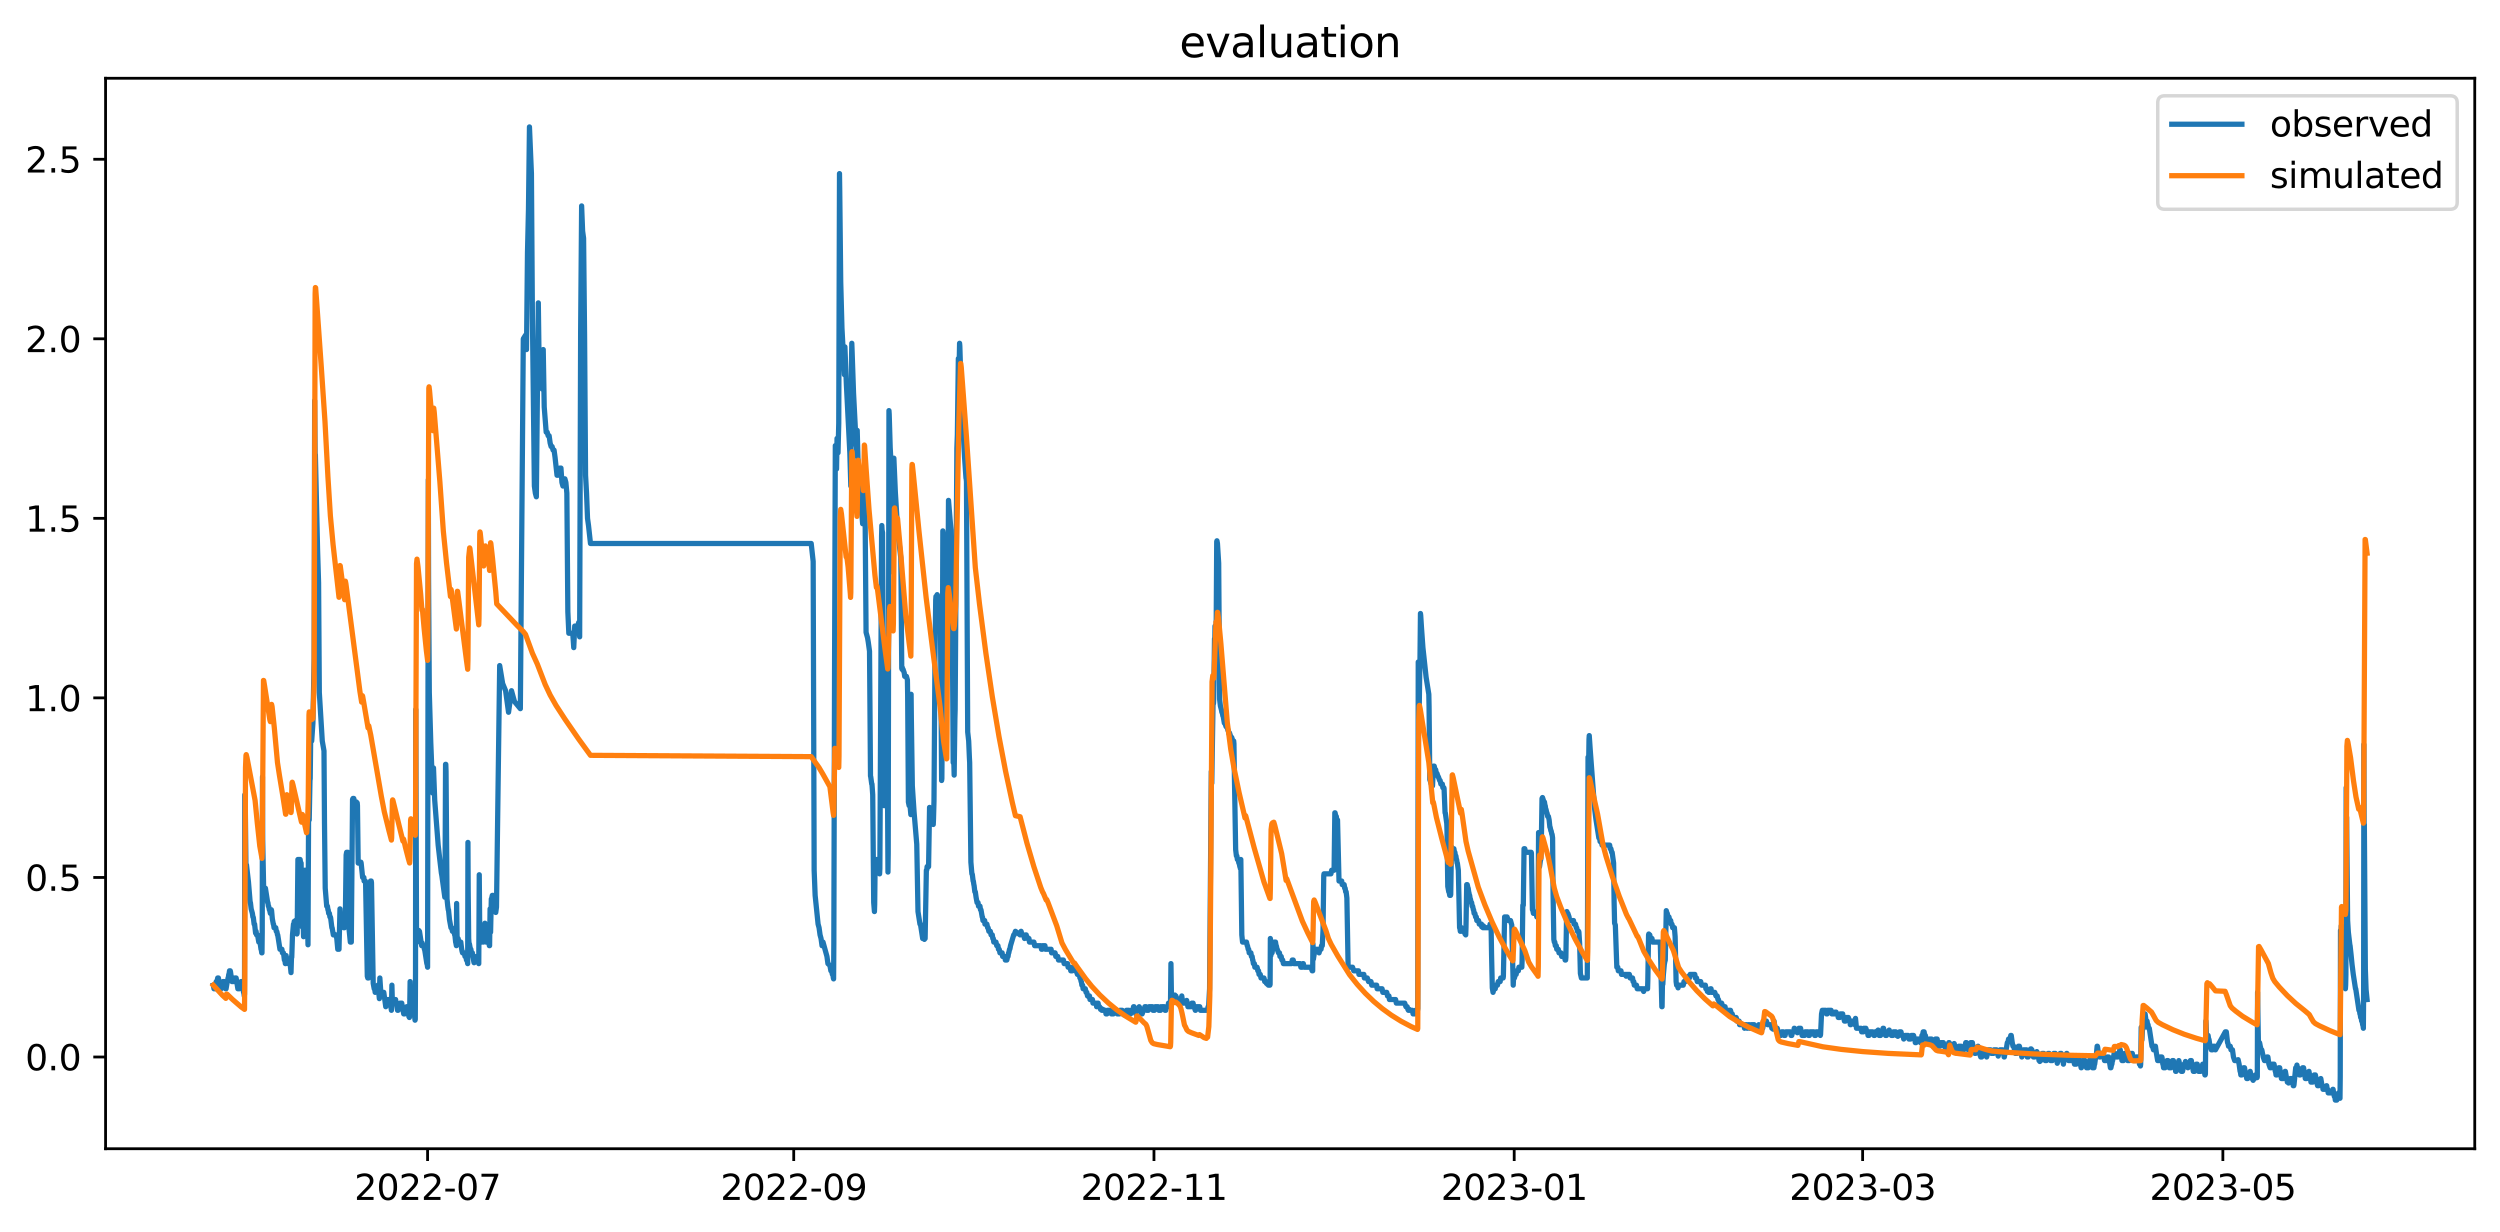 <?xml version="1.0" encoding="utf-8" standalone="no"?>
<!DOCTYPE svg PUBLIC "-//W3C//DTD SVG 1.1//EN"
  "http://www.w3.org/Graphics/SVG/1.1/DTD/svg11.dtd">
<svg xmlns:xlink="http://www.w3.org/1999/xlink" width="712.863pt" height="351.436pt" viewBox="0 0 712.863 351.436" xmlns="http://www.w3.org/2000/svg" version="1.1">
 <defs>
  <style type="text/css">*{stroke-linejoin: round; stroke-linecap: butt}</style>
 </defs>
 <g id="figure_1">
  <g id="patch_1">
   <path d="M 0 351.436 
L 712.863 351.436 
L 712.863 0 
L 0 0 
z
" style="fill: #ffffff"/>
  </g>
  <g id="axes_1">
   <g id="patch_2">
    <path d="M 30.103 327.558 
L 705.663 327.558 
L 705.663 22.318 
L 30.103 22.318 
z
" style="fill: #ffffff"/>
   </g>
   <g id="matplotlib.axis_1">
    <g id="xtick_1">
     <g id="line2d_1">
      <defs>
       <path id="m9d6ca12591" d="M 0 0 
L 0 3.5 
" style="stroke: #000000; stroke-width: 0.8"/>
      </defs>
      <g>
       <use xlink:href="#m9d6ca12591" x="121.923" y="327.558" style="stroke: #000000; stroke-width: 0.8"/>
      </g>
     </g>
     <g id="text_1">
      <!-- 2022-07 -->
      <g transform="translate(101.032 342.157) scale(0.1 -0.1)">
       <defs>
        <path id="DejaVuSans-32" d="M 1228 531 
L 3431 531 
L 3431 0 
L 469 0 
L 469 531 
Q 828 903 1448 1529 
Q 2069 2156 2228 2338 
Q 2531 2678 2651 2914 
Q 2772 3150 2772 3378 
Q 2772 3750 2511 3984 
Q 2250 4219 1831 4219 
Q 1534 4219 1204 4116 
Q 875 4013 500 3803 
L 500 4441 
Q 881 4594 1212 4672 
Q 1544 4750 1819 4750 
Q 2544 4750 2975 4387 
Q 3406 4025 3406 3419 
Q 3406 3131 3298 2873 
Q 3191 2616 2906 2266 
Q 2828 2175 2409 1742 
Q 1991 1309 1228 531 
z
" transform="scale(0.016)"/>
        <path id="DejaVuSans-30" d="M 2034 4250 
Q 1547 4250 1301 3770 
Q 1056 3291 1056 2328 
Q 1056 1369 1301 889 
Q 1547 409 2034 409 
Q 2525 409 2770 889 
Q 3016 1369 3016 2328 
Q 3016 3291 2770 3770 
Q 2525 4250 2034 4250 
z
M 2034 4750 
Q 2819 4750 3233 4129 
Q 3647 3509 3647 2328 
Q 3647 1150 3233 529 
Q 2819 -91 2034 -91 
Q 1250 -91 836 529 
Q 422 1150 422 2328 
Q 422 3509 836 4129 
Q 1250 4750 2034 4750 
z
" transform="scale(0.016)"/>
        <path id="DejaVuSans-2d" d="M 313 2009 
L 1997 2009 
L 1997 1497 
L 313 1497 
L 313 2009 
z
" transform="scale(0.016)"/>
        <path id="DejaVuSans-37" d="M 525 4666 
L 3525 4666 
L 3525 4397 
L 1831 0 
L 1172 0 
L 2766 4134 
L 525 4134 
L 525 4666 
z
" transform="scale(0.016)"/>
       </defs>
       <use xlink:href="#DejaVuSans-32"/>
       <use xlink:href="#DejaVuSans-30" x="63.623"/>
       <use xlink:href="#DejaVuSans-32" x="127.246"/>
       <use xlink:href="#DejaVuSans-32" x="190.869"/>
       <use xlink:href="#DejaVuSans-2d" x="254.492"/>
       <use xlink:href="#DejaVuSans-30" x="290.576"/>
       <use xlink:href="#DejaVuSans-37" x="354.199"/>
      </g>
     </g>
    </g>
    <g id="xtick_2">
     <g id="line2d_2">
      <g>
       <use xlink:href="#m9d6ca12591" x="226.327" y="327.558" style="stroke: #000000; stroke-width: 0.8"/>
      </g>
     </g>
     <g id="text_2">
      <!-- 2022-09 -->
      <g transform="translate(205.436 342.157) scale(0.1 -0.1)">
       <defs>
        <path id="DejaVuSans-39" d="M 703 97 
L 703 672 
Q 941 559 1184 500 
Q 1428 441 1663 441 
Q 2288 441 2617 861 
Q 2947 1281 2994 2138 
Q 2813 1869 2534 1725 
Q 2256 1581 1919 1581 
Q 1219 1581 811 2004 
Q 403 2428 403 3163 
Q 403 3881 828 4315 
Q 1253 4750 1959 4750 
Q 2769 4750 3195 4129 
Q 3622 3509 3622 2328 
Q 3622 1225 3098 567 
Q 2575 -91 1691 -91 
Q 1453 -91 1209 -44 
Q 966 3 703 97 
z
M 1959 2075 
Q 2384 2075 2632 2365 
Q 2881 2656 2881 3163 
Q 2881 3666 2632 3958 
Q 2384 4250 1959 4250 
Q 1534 4250 1286 3958 
Q 1038 3666 1038 3163 
Q 1038 2656 1286 2365 
Q 1534 2075 1959 2075 
z
" transform="scale(0.016)"/>
       </defs>
       <use xlink:href="#DejaVuSans-32"/>
       <use xlink:href="#DejaVuSans-30" x="63.623"/>
       <use xlink:href="#DejaVuSans-32" x="127.246"/>
       <use xlink:href="#DejaVuSans-32" x="190.869"/>
       <use xlink:href="#DejaVuSans-2d" x="254.492"/>
       <use xlink:href="#DejaVuSans-30" x="290.576"/>
       <use xlink:href="#DejaVuSans-39" x="354.199"/>
      </g>
     </g>
    </g>
    <g id="xtick_3">
     <g id="line2d_3">
      <g>
       <use xlink:href="#m9d6ca12591" x="329.047" y="327.558" style="stroke: #000000; stroke-width: 0.8"/>
      </g>
     </g>
     <g id="text_3">
      <!-- 2022-11 -->
      <g transform="translate(308.156 342.157) scale(0.1 -0.1)">
       <defs>
        <path id="DejaVuSans-31" d="M 794 531 
L 1825 531 
L 1825 4091 
L 703 3866 
L 703 4441 
L 1819 4666 
L 2450 4666 
L 2450 531 
L 3481 531 
L 3481 0 
L 794 0 
L 794 531 
z
" transform="scale(0.016)"/>
       </defs>
       <use xlink:href="#DejaVuSans-32"/>
       <use xlink:href="#DejaVuSans-30" x="63.623"/>
       <use xlink:href="#DejaVuSans-32" x="127.246"/>
       <use xlink:href="#DejaVuSans-32" x="190.869"/>
       <use xlink:href="#DejaVuSans-2d" x="254.492"/>
       <use xlink:href="#DejaVuSans-31" x="290.576"/>
       <use xlink:href="#DejaVuSans-31" x="354.199"/>
      </g>
     </g>
    </g>
    <g id="xtick_4">
     <g id="line2d_4">
      <g>
       <use xlink:href="#m9d6ca12591" x="431.767" y="327.558" style="stroke: #000000; stroke-width: 0.8"/>
      </g>
     </g>
     <g id="text_4">
      <!-- 2023-01 -->
      <g transform="translate(410.876 342.157) scale(0.1 -0.1)">
       <defs>
        <path id="DejaVuSans-33" d="M 2597 2516 
Q 3050 2419 3304 2112 
Q 3559 1806 3559 1356 
Q 3559 666 3084 287 
Q 2609 -91 1734 -91 
Q 1441 -91 1130 -33 
Q 819 25 488 141 
L 488 750 
Q 750 597 1062 519 
Q 1375 441 1716 441 
Q 2309 441 2620 675 
Q 2931 909 2931 1356 
Q 2931 1769 2642 2001 
Q 2353 2234 1838 2234 
L 1294 2234 
L 1294 2753 
L 1863 2753 
Q 2328 2753 2575 2939 
Q 2822 3125 2822 3475 
Q 2822 3834 2567 4026 
Q 2313 4219 1838 4219 
Q 1578 4219 1281 4162 
Q 984 4106 628 3988 
L 628 4550 
Q 988 4650 1302 4700 
Q 1616 4750 1894 4750 
Q 2613 4750 3031 4423 
Q 3450 4097 3450 3541 
Q 3450 3153 3228 2886 
Q 3006 2619 2597 2516 
z
" transform="scale(0.016)"/>
       </defs>
       <use xlink:href="#DejaVuSans-32"/>
       <use xlink:href="#DejaVuSans-30" x="63.623"/>
       <use xlink:href="#DejaVuSans-32" x="127.246"/>
       <use xlink:href="#DejaVuSans-33" x="190.869"/>
       <use xlink:href="#DejaVuSans-2d" x="254.492"/>
       <use xlink:href="#DejaVuSans-30" x="290.576"/>
       <use xlink:href="#DejaVuSans-31" x="354.199"/>
      </g>
     </g>
    </g>
    <g id="xtick_5">
     <g id="line2d_5">
      <g>
       <use xlink:href="#m9d6ca12591" x="531.12" y="327.558" style="stroke: #000000; stroke-width: 0.8"/>
      </g>
     </g>
     <g id="text_5">
      <!-- 2023-03 -->
      <g transform="translate(510.228 342.157) scale(0.1 -0.1)">
       <use xlink:href="#DejaVuSans-32"/>
       <use xlink:href="#DejaVuSans-30" x="63.623"/>
       <use xlink:href="#DejaVuSans-32" x="127.246"/>
       <use xlink:href="#DejaVuSans-33" x="190.869"/>
       <use xlink:href="#DejaVuSans-2d" x="254.492"/>
       <use xlink:href="#DejaVuSans-30" x="290.576"/>
       <use xlink:href="#DejaVuSans-33" x="354.199"/>
      </g>
     </g>
    </g>
    <g id="xtick_6">
     <g id="line2d_6">
      <g>
       <use xlink:href="#m9d6ca12591" x="633.84" y="327.558" style="stroke: #000000; stroke-width: 0.8"/>
      </g>
     </g>
     <g id="text_6">
      <!-- 2023-05 -->
      <g transform="translate(612.948 342.157) scale(0.1 -0.1)">
       <defs>
        <path id="DejaVuSans-35" d="M 691 4666 
L 3169 4666 
L 3169 4134 
L 1269 4134 
L 1269 2991 
Q 1406 3038 1543 3061 
Q 1681 3084 1819 3084 
Q 2600 3084 3056 2656 
Q 3513 2228 3513 1497 
Q 3513 744 3044 326 
Q 2575 -91 1722 -91 
Q 1428 -91 1123 -41 
Q 819 9 494 109 
L 494 744 
Q 775 591 1075 516 
Q 1375 441 1709 441 
Q 2250 441 2565 725 
Q 2881 1009 2881 1497 
Q 2881 1984 2565 2268 
Q 2250 2553 1709 2553 
Q 1456 2553 1204 2497 
Q 953 2441 691 2322 
L 691 4666 
z
" transform="scale(0.016)"/>
       </defs>
       <use xlink:href="#DejaVuSans-32"/>
       <use xlink:href="#DejaVuSans-30" x="63.623"/>
       <use xlink:href="#DejaVuSans-32" x="127.246"/>
       <use xlink:href="#DejaVuSans-33" x="190.869"/>
       <use xlink:href="#DejaVuSans-2d" x="254.492"/>
       <use xlink:href="#DejaVuSans-30" x="290.576"/>
       <use xlink:href="#DejaVuSans-35" x="354.199"/>
      </g>
     </g>
    </g>
   </g>
   <g id="matplotlib.axis_2">
    <g id="ytick_1">
     <g id="line2d_7">
      <defs>
       <path id="mb3d8136e94" d="M 0 0 
L -3.5 0 
" style="stroke: #000000; stroke-width: 0.8"/>
      </defs>
      <g>
       <use xlink:href="#mb3d8136e94" x="30.103" y="301.396" style="stroke: #000000; stroke-width: 0.8"/>
      </g>
     </g>
     <g id="text_7">
      <!-- 0.0 -->
      <g transform="translate(7.2 305.195) scale(0.1 -0.1)">
       <defs>
        <path id="DejaVuSans-2e" d="M 684 794 
L 1344 794 
L 1344 0 
L 684 0 
L 684 794 
z
" transform="scale(0.016)"/>
       </defs>
       <use xlink:href="#DejaVuSans-30"/>
       <use xlink:href="#DejaVuSans-2e" x="63.623"/>
       <use xlink:href="#DejaVuSans-30" x="95.41"/>
      </g>
     </g>
    </g>
    <g id="ytick_2">
     <g id="line2d_8">
      <g>
       <use xlink:href="#mb3d8136e94" x="30.103" y="250.199" style="stroke: #000000; stroke-width: 0.8"/>
      </g>
     </g>
     <g id="text_8">
      <!-- 0.5 -->
      <g transform="translate(7.2 253.998) scale(0.1 -0.1)">
       <use xlink:href="#DejaVuSans-30"/>
       <use xlink:href="#DejaVuSans-2e" x="63.623"/>
       <use xlink:href="#DejaVuSans-35" x="95.41"/>
      </g>
     </g>
    </g>
    <g id="ytick_3">
     <g id="line2d_9">
      <g>
       <use xlink:href="#mb3d8136e94" x="30.103" y="199.001" style="stroke: #000000; stroke-width: 0.8"/>
      </g>
     </g>
     <g id="text_9">
      <!-- 1.0 -->
      <g transform="translate(7.2 202.8) scale(0.1 -0.1)">
       <use xlink:href="#DejaVuSans-31"/>
       <use xlink:href="#DejaVuSans-2e" x="63.623"/>
       <use xlink:href="#DejaVuSans-30" x="95.41"/>
      </g>
     </g>
    </g>
    <g id="ytick_4">
     <g id="line2d_10">
      <g>
       <use xlink:href="#mb3d8136e94" x="30.103" y="147.803" style="stroke: #000000; stroke-width: 0.8"/>
      </g>
     </g>
     <g id="text_10">
      <!-- 1.5 -->
      <g transform="translate(7.2 151.603) scale(0.1 -0.1)">
       <use xlink:href="#DejaVuSans-31"/>
       <use xlink:href="#DejaVuSans-2e" x="63.623"/>
       <use xlink:href="#DejaVuSans-35" x="95.41"/>
      </g>
     </g>
    </g>
    <g id="ytick_5">
     <g id="line2d_11">
      <g>
       <use xlink:href="#mb3d8136e94" x="30.103" y="96.606" style="stroke: #000000; stroke-width: 0.8"/>
      </g>
     </g>
     <g id="text_11">
      <!-- 2.0 -->
      <g transform="translate(7.2 100.405) scale(0.1 -0.1)">
       <use xlink:href="#DejaVuSans-32"/>
       <use xlink:href="#DejaVuSans-2e" x="63.623"/>
       <use xlink:href="#DejaVuSans-30" x="95.41"/>
      </g>
     </g>
    </g>
    <g id="ytick_6">
     <g id="line2d_12">
      <g>
       <use xlink:href="#mb3d8136e94" x="30.103" y="45.408" style="stroke: #000000; stroke-width: 0.8"/>
      </g>
     </g>
     <g id="text_12">
      <!-- 2.5 -->
      <g transform="translate(7.2 49.207) scale(0.1 -0.1)">
       <use xlink:href="#DejaVuSans-32"/>
       <use xlink:href="#DejaVuSans-2e" x="63.623"/>
       <use xlink:href="#DejaVuSans-35" x="95.41"/>
      </g>
     </g>
    </g>
   </g>
   <g id="line2d_13">
    <path d="M 60.81 280.917 
L 60.881 281.173 
L 61.021 281.941 
L 61.302 281.941 
L 61.442 280.917 
L 61.512 280.917 
L 61.652 279.893 
L 61.863 279.893 
L 61.933 279.637 
L 62.073 278.869 
L 62.284 278.869 
L 62.424 279.893 
L 62.494 280.149 
L 62.705 281.941 
L 63.056 281.941 
L 63.126 281.685 
L 63.266 280.917 
L 63.336 280.917 
L 63.406 280.661 
L 63.547 279.893 
L 63.968 279.893 
L 64.178 280.917 
L 64.319 281.941 
L 64.459 281.941 
L 64.81 279.893 
L 64.88 279.893 
L 65.02 278.869 
L 65.09 278.869 
L 65.231 277.845 
L 65.301 277.845 
L 65.441 276.821 
L 65.652 276.821 
L 65.722 277.077 
L 65.932 278.613 
L 66.003 278.869 
L 66.143 279.893 
L 66.494 279.893 
L 66.564 279.637 
L 66.704 278.869 
L 66.845 279.893 
L 67.055 278.869 
L 67.336 278.869 
L 67.827 281.941 
L 68.248 281.941 
L 68.388 280.917 
L 68.528 280.917 
L 68.739 279.893 
L 68.949 279.893 
L 69.16 280.917 
L 69.23 280.917 
L 69.441 282.965 
L 69.511 282.965 
L 69.651 283.989 
L 69.721 283.477 
L 69.791 226.648 
L 69.862 228.696 
L 69.932 228.44 
L 70.142 247.895 
L 70.283 246.615 
L 70.844 251.479 
L 71.335 257.366 
L 71.405 257.366 
L 71.616 259.158 
L 71.966 260.438 
L 72.107 261.462 
L 72.177 261.462 
L 72.247 261.718 
L 72.458 263.51 
L 72.598 263.51 
L 72.879 266.07 
L 72.949 265.558 
L 73.019 265.558 
L 73.159 266.582 
L 73.44 266.582 
L 73.791 268.63 
L 74.142 268.63 
L 74.422 270.678 
L 74.492 270.678 
L 74.633 271.702 
L 74.703 271.702 
L 74.773 265.814 
L 74.843 221.528 
L 74.913 239.447 
L 75.194 254.294 
L 75.264 254.038 
L 75.405 253.27 
L 75.685 253.27 
L 76.317 257.366 
L 76.387 257.366 
L 76.527 258.39 
L 76.597 258.39 
L 76.667 258.646 
L 76.808 259.414 
L 76.878 259.414 
L 77.088 260.438 
L 77.159 259.414 
L 77.229 260.438 
L 77.369 259.414 
L 77.439 259.67 
L 77.65 261.974 
L 77.93 263.51 
L 78.001 263.51 
L 78.141 264.534 
L 78.632 264.534 
L 78.772 265.558 
L 78.913 265.558 
L 78.983 265.814 
L 79.123 266.582 
L 79.193 266.582 
L 79.825 270.678 
L 80.386 270.678 
L 80.526 271.702 
L 80.807 271.702 
L 80.877 271.958 
L 81.088 273.749 
L 81.228 273.749 
L 81.368 274.773 
L 81.439 274.773 
L 81.509 274.517 
L 81.579 272.47 
L 81.719 273.749 
L 82 273.749 
L 82.07 274.005 
L 82.21 274.773 
L 82.421 274.773 
L 82.631 273.749 
L 82.982 277.333 
L 83.123 272.726 
L 83.193 272.981 
L 83.403 266.582 
L 83.684 263.51 
L 83.824 263.51 
L 83.894 262.742 
L 84.035 263.51 
L 84.105 263.51 
L 84.245 262.486 
L 84.526 265.558 
L 84.596 265.558 
L 84.666 266.326 
L 84.736 266.07 
L 84.947 245.079 
L 85.578 245.079 
L 85.719 246.103 
L 85.859 246.103 
L 85.999 256.086 
L 86.14 264.278 
L 86.28 259.414 
L 86.35 259.926 
L 86.561 267.094 
L 86.841 248.151 
L 87.332 248.151 
L 87.403 249.431 
L 87.824 269.398 
L 88.034 222.552 
L 88.104 230.488 
L 88.174 233.815 
L 88.385 222.552 
L 88.455 222.04 
L 88.595 209.752 
L 88.666 210.008 
L 88.806 210.52 
L 88.876 211.288 
L 89.227 206.169 
L 89.578 187.738 
L 89.718 114.269 
L 89.858 130.396 
L 89.928 129.628 
L 90.56 157.019 
L 90.841 166.235 
L 91.051 197.465 
L 91.893 211.288 
L 92.384 214.104 
L 92.525 234.498 
L 92.735 253.27 
L 93.156 258.39 
L 93.366 258.39 
L 93.507 259.414 
L 93.577 259.414 
L 93.717 260.438 
L 93.928 260.438 
L 94.068 261.462 
L 94.208 261.462 
L 94.279 261.718 
L 94.629 264.534 
L 94.7 264.534 
L 95.05 266.582 
L 95.191 266.582 
L 95.261 266.326 
L 95.401 266.582 
L 95.822 266.582 
L 96.033 267.606 
L 96.313 270.678 
L 96.664 270.678 
L 96.945 259.158 
L 97.155 262.742 
L 97.296 262.486 
L 97.506 262.486 
L 97.646 261.462 
L 97.717 261.718 
L 97.997 264.534 
L 98.208 264.534 
L 98.278 262.23 
L 98.348 262.742 
L 98.418 262.998 
L 98.488 260.694 
L 98.699 243.799 
L 98.839 243.031 
L 99.19 243.031 
L 99.26 245.591 
L 99.541 265.046 
L 99.892 268.63 
L 100.172 268.63 
L 100.523 227.928 
L 100.664 227.672 
L 100.874 227.672 
L 100.944 227.928 
L 101.155 229.72 
L 101.225 229.72 
L 101.365 230.743 
L 101.435 230.743 
L 101.646 228.696 
L 101.716 229.208 
L 101.786 229.72 
L 101.856 228.952 
L 101.926 229.72 
L 102.137 246.103 
L 102.839 246.103 
L 102.909 245.847 
L 102.979 246.103 
L 103.4 250.199 
L 103.751 250.199 
L 103.821 251.223 
L 103.891 250.967 
L 104.031 251.223 
L 104.172 251.223 
L 104.242 251.479 
L 104.733 278.357 
L 104.873 278.869 
L 105.084 278.869 
L 105.224 277.845 
L 105.294 275.797 
L 105.505 252.246 
L 105.645 251.223 
L 105.856 251.223 
L 105.926 251.735 
L 106.417 280.405 
L 106.698 281.941 
L 106.838 281.941 
L 106.978 282.965 
L 107.119 281.941 
L 107.329 281.941 
L 107.399 281.685 
L 107.54 281.941 
L 107.61 281.941 
L 107.68 281.685 
L 107.75 280.917 
L 107.82 281.173 
L 108.171 284.757 
L 108.311 278.869 
L 108.662 283.989 
L 108.943 283.989 
L 109.153 282.965 
L 109.434 282.965 
L 109.995 287.061 
L 110.206 286.037 
L 110.346 286.037 
L 110.557 285.013 
L 111.118 285.013 
L 111.609 288.085 
L 111.749 280.917 
L 111.89 286.037 
L 112.381 286.037 
L 112.521 285.013 
L 112.802 285.013 
L 112.942 286.037 
L 113.012 286.037 
L 113.363 288.085 
L 113.504 288.085 
L 113.644 287.061 
L 113.854 287.061 
L 113.925 286.805 
L 114.065 286.037 
L 114.556 286.037 
L 114.767 287.317 
L 115.117 289.109 
L 115.258 289.109 
L 115.328 288.853 
L 115.398 289.109 
L 115.538 288.341 
L 115.959 287.061 
L 116.1 287.061 
L 116.38 288.085 
L 116.591 289.877 
L 116.661 289.621 
L 116.731 290.133 
L 116.801 289.365 
L 116.942 279.893 
L 117.152 287.573 
L 117.363 287.061 
L 117.433 287.061 
L 117.573 287.573 
L 117.643 287.573 
L 117.784 286.805 
L 117.994 287.829 
L 118.345 290.901 
L 118.415 290.645 
L 118.485 277.077 
L 118.555 202.329 
L 118.766 265.046 
L 118.906 268.63 
L 118.976 268.374 
L 119.257 265.558 
L 119.327 265.558 
L 119.397 265.302 
L 119.538 265.558 
L 119.608 265.558 
L 120.239 269.654 
L 120.38 268.886 
L 120.45 269.654 
L 120.52 269.398 
L 120.59 269.398 
L 120.73 269.654 
L 120.871 269.654 
L 121.011 270.678 
L 121.081 270.678 
L 121.713 274.773 
L 121.783 274.773 
L 121.923 275.797 
L 122.134 136.796 
L 122.204 164.955 
L 122.414 197.465 
L 122.835 211.8 
L 123.397 226.136 
L 123.607 218.968 
L 123.677 220.76 
L 123.958 228.184 
L 124.94 240.983 
L 125.431 245.335 
L 125.852 248.919 
L 125.993 249.687 
L 126.835 255.83 
L 126.905 250.455 
L 127.045 217.944 
L 127.115 217.944 
L 127.186 219.992 
L 127.466 256.342 
L 127.677 258.39 
L 127.817 259.414 
L 127.887 259.414 
L 128.168 262.23 
L 128.589 264.534 
L 128.799 264.534 
L 129.01 265.558 
L 129.431 265.558 
L 129.641 266.582 
L 129.711 266.582 
L 129.922 268.63 
L 129.992 268.886 
L 130.132 269.654 
L 130.203 257.622 
L 130.343 267.606 
L 130.624 267.606 
L 130.694 267.862 
L 130.834 268.63 
L 131.395 268.63 
L 131.606 270.422 
L 131.746 271.19 
L 131.887 271.702 
L 132.378 271.702 
L 132.588 272.726 
L 132.869 272.726 
L 133.009 273.749 
L 133.149 273.749 
L 133.22 274.005 
L 133.36 274.773 
L 133.43 240.215 
L 133.5 254.038 
L 133.641 267.606 
L 133.781 269.654 
L 133.851 269.142 
L 134.132 270.678 
L 134.272 270.678 
L 134.412 271.702 
L 134.693 271.702 
L 134.833 272.726 
L 134.904 272.981 
L 135.114 274.261 
L 135.184 274.517 
L 135.254 273.749 
L 135.325 274.005 
L 135.395 274.261 
L 135.535 273.749 
L 135.746 273.749 
L 135.886 272.726 
L 136.167 272.726 
L 136.307 273.749 
L 136.377 273.749 
L 136.517 274.773 
L 136.658 249.431 
L 136.798 266.582 
L 136.868 266.582 
L 136.938 266.838 
L 137.149 268.63 
L 137.429 268.63 
L 137.57 267.606 
L 137.71 267.606 
L 137.78 267.862 
L 137.85 268.63 
L 137.921 268.374 
L 138.061 267.606 
L 138.131 267.606 
L 138.201 267.35 
L 138.271 263.254 
L 138.412 267.606 
L 138.482 267.862 
L 138.622 268.63 
L 139.394 268.63 
L 139.534 269.654 
L 139.605 269.654 
L 139.745 259.158 
L 139.885 265.814 
L 140.096 256.342 
L 140.166 256.342 
L 140.376 255.318 
L 140.587 255.318 
L 140.657 255.574 
L 140.868 256.854 
L 141.148 258.39 
L 141.218 258.39 
L 141.359 260.182 
L 141.569 258.646 
L 142.481 189.785 
L 143.323 194.905 
L 144.165 196.953 
L 145.007 203.097 
L 145.849 196.953 
L 146.691 200.025 
L 148.375 202.073 
L 149.217 96.606 
L 149.849 95.582 
L 150.129 99.678 
L 150.41 72.031 
L 150.69 59.744 
L 150.971 36.193 
L 151.532 49.504 
L 151.813 90.462 
L 152.374 138.588 
L 152.655 140.636 
L 152.936 141.66 
L 153.497 86.366 
L 153.778 107.869 
L 154.058 106.845 
L 154.62 110.941 
L 154.9 99.678 
L 155.181 116.061 
L 155.742 123.229 
L 156.023 123.229 
L 156.304 124.253 
L 156.584 124.253 
L 156.865 126.3 
L 157.146 127.324 
L 157.426 127.324 
L 157.707 128.348 
L 157.988 128.348 
L 158.268 130.396 
L 158.829 135.516 
L 159.11 135.516 
L 159.671 133.468 
L 159.952 133.468 
L 160.233 137.564 
L 160.513 138.588 
L 160.794 136.54 
L 161.075 136.54 
L 161.355 137.564 
L 161.636 140.636 
L 161.917 174.426 
L 162.197 180.57 
L 163.32 180.57 
L 163.601 184.666 
L 163.881 178.522 
L 164.162 178.522 
L 164.443 179.546 
L 165.004 177.498 
L 165.285 181.594 
L 165.565 94.558 
L 165.846 58.72 
L 166.127 65.887 
L 166.407 67.935 
L 166.688 95.582 
L 166.969 135.516 
L 167.249 140.636 
L 167.53 147.803 
L 167.81 149.851 
L 168.372 154.971 
L 231.309 154.971 
L 231.87 160.091 
L 232.151 248.151 
L 232.432 255.318 
L 233.273 263.51 
L 233.554 264.534 
L 233.835 266.582 
L 234.115 267.606 
L 234.396 269.654 
L 234.677 268.63 
L 235.799 272.726 
L 236.08 274.773 
L 236.641 275.285 
L 236.922 276.821 
L 237.133 276.821 
L 237.343 277.845 
L 237.483 277.845 
L 237.624 278.869 
L 237.694 279.125 
L 237.764 268.886 
L 237.974 189.273 
L 238.185 127.068 
L 238.325 129.116 
L 238.536 133.724 
L 238.676 125.02 
L 238.746 125.788 
L 238.957 129.116 
L 239.167 120.669 
L 239.378 49.504 
L 239.448 54.624 
L 239.729 80.479 
L 240.079 93.534 
L 240.781 106.845 
L 240.921 98.91 
L 241.342 109.661 
L 242.325 129.116 
L 242.605 138.588 
L 242.816 101.982 
L 242.886 97.886 
L 242.956 99.678 
L 243.377 111.965 
L 244.149 127.068 
L 244.219 127.068 
L 244.359 130.14 
L 244.43 122.717 
L 244.64 130.652 
L 244.921 135.772 
L 244.991 136.54 
L 245.131 141.66 
L 245.833 147.547 
L 245.973 149.339 
L 246.114 141.148 
L 246.184 141.916 
L 246.324 133.98 
L 246.464 136.028 
L 246.605 138.076 
L 246.955 180.314 
L 247.376 181.85 
L 247.587 183.13 
L 247.938 185.69 
L 248.218 221.272 
L 248.289 221.528 
L 248.569 223.576 
L 248.639 223.576 
L 248.85 226.648 
L 249.131 257.366 
L 249.341 259.926 
L 249.411 257.878 
L 249.552 245.079 
L 249.692 245.079 
L 249.902 246.871 
L 250.043 245.079 
L 250.323 247.127 
L 250.394 247.383 
L 250.534 248.151 
L 250.604 248.151 
L 250.674 248.407 
L 250.814 249.175 
L 250.885 247.639 
L 251.376 152.923 
L 251.446 149.851 
L 251.516 151.131 
L 251.656 151.899 
L 252.077 229.72 
L 252.288 229.72 
L 252.358 227.672 
L 252.569 205.145 
L 252.779 205.145 
L 252.919 205.657 
L 252.99 211.032 
L 253.2 248.663 
L 253.27 243.287 
L 253.481 117.085 
L 253.551 118.109 
L 253.832 127.58 
L 254.393 137.82 
L 254.674 163.163 
L 254.884 130.652 
L 255.305 140.38 
L 255.936 150.619 
L 256.077 151.899 
L 256.217 153.691 
L 256.287 153.947 
L 256.849 159.067 
L 256.919 164.443 
L 257.129 190.553 
L 257.199 190.809 
L 257.27 190.297 
L 257.41 191.065 
L 257.48 190.809 
L 257.831 191.833 
L 257.971 192.857 
L 258.462 192.857 
L 258.743 193.881 
L 258.813 198.233 
L 259.024 228.696 
L 259.234 229.72 
L 259.445 229.72 
L 259.515 229.976 
L 259.725 232.279 
L 259.795 197.977 
L 259.866 204.889 
L 260.146 224.088 
L 260.637 231.511 
L 261.409 240.727 
L 261.76 259.926 
L 262.321 263.51 
L 262.462 263.51 
L 263.093 267.606 
L 263.514 267.606 
L 263.584 267.862 
L 263.725 267.606 
L 263.795 267.606 
L 264.146 248.151 
L 264.216 248.151 
L 264.286 247.895 
L 264.356 247.127 
L 264.426 247.383 
L 264.496 247.383 
L 264.707 246.615 
L 264.777 247.127 
L 265.058 230.232 
L 265.128 230.743 
L 265.268 230.743 
L 265.479 232.023 
L 265.83 233.815 
L 265.9 233.815 
L 266.11 235.095 
L 266.18 233.559 
L 266.321 228.44 
L 266.601 187.738 
L 266.812 171.098 
L 266.882 170.074 
L 266.952 170.33 
L 267.233 169.562 
L 267.443 170.074 
L 267.584 171.354 
L 267.724 171.354 
L 267.864 172.89 
L 267.935 172.634 
L 268.145 173.914 
L 268.496 222.552 
L 268.566 222.04 
L 268.636 213.08 
L 268.847 151.387 
L 269.127 153.691 
L 269.338 156.763 
L 269.408 157.275 
L 269.478 161.115 
L 269.548 159.835 
L 269.689 155.995 
L 269.759 155.995 
L 269.829 157.019 
L 269.899 165.467 
L 270.039 189.273 
L 270.11 182.874 
L 270.18 187.482 
L 270.46 142.684 
L 271.162 151.131 
L 271.443 180.314 
L 271.513 180.57 
L 271.583 183.642 
L 271.794 217.432 
L 271.934 217.432 
L 272.004 218.2 
L 272.074 221.016 
L 272.285 204.889 
L 272.355 202.329 
L 272.846 127.836 
L 272.986 123.997 
L 273.267 102.238 
L 273.407 106.589 
L 273.477 105.309 
L 273.618 97.886 
L 273.688 98.654 
L 274.249 116.829 
L 274.319 116.829 
L 275.021 130.14 
L 275.161 132.188 
L 275.442 136.284 
L 275.512 136.54 
L 275.582 137.308 
L 275.933 208.729 
L 276.214 211.288 
L 276.424 216.152 
L 276.495 217.432 
L 276.845 245.847 
L 277.126 249.175 
L 277.196 249.175 
L 277.266 249.431 
L 277.477 251.223 
L 277.547 251.223 
L 277.687 252.246 
L 277.757 252.502 
L 277.968 254.294 
L 278.108 254.294 
L 278.319 255.83 
L 278.599 257.366 
L 278.88 257.366 
L 279.02 258.39 
L 279.441 258.39 
L 279.582 259.414 
L 279.722 259.414 
L 280.073 261.462 
L 280.143 261.462 
L 280.283 262.486 
L 280.775 262.486 
L 280.845 263.51 
L 280.915 263.254 
L 281.055 263.51 
L 281.406 263.51 
L 281.616 264.534 
L 281.757 264.534 
L 281.967 265.558 
L 282.388 265.558 
L 282.599 266.582 
L 282.95 266.582 
L 283.09 267.606 
L 283.23 267.606 
L 283.371 268.63 
L 284.002 268.63 
L 284.213 269.654 
L 284.563 269.654 
L 284.704 270.678 
L 284.914 270.678 
L 284.984 270.934 
L 285.125 271.702 
L 285.756 271.702 
L 285.896 272.726 
L 286.458 272.726 
L 286.528 272.981 
L 286.668 273.749 
L 287.089 273.749 
L 287.159 273.493 
L 287.3 272.726 
L 287.44 272.726 
L 287.58 271.702 
L 287.651 271.702 
L 287.861 270.678 
L 287.931 270.678 
L 288.001 270.422 
L 288.142 269.654 
L 289.054 266.582 
L 289.194 266.582 
L 289.545 265.558 
L 290.878 266.582 
L 291.018 266.07 
L 291.089 266.326 
L 291.159 265.558 
L 291.229 265.814 
L 291.51 266.582 
L 291.86 266.582 
L 292.141 267.606 
L 292.492 266.582 
L 292.562 266.838 
L 292.632 266.582 
L 292.773 267.35 
L 292.843 267.094 
L 292.983 267.606 
L 293.404 267.606 
L 293.544 268.63 
L 294.807 268.63 
L 294.877 268.886 
L 295.018 269.654 
L 296.632 269.654 
L 296.702 269.91 
L 296.772 269.654 
L 296.842 269.91 
L 296.982 270.678 
L 297.193 270.678 
L 297.333 269.654 
L 297.965 269.654 
L 298.105 270.678 
L 299.719 270.678 
L 299.859 271.702 
L 300.841 271.702 
L 300.912 271.958 
L 301.052 272.726 
L 301.613 272.726 
L 301.824 273.749 
L 303.227 273.749 
L 303.437 274.773 
L 304.42 274.773 
L 304.56 275.797 
L 305.121 275.797 
L 305.332 276.821 
L 305.753 276.821 
L 305.963 275.797 
L 306.034 276.309 
L 306.174 275.797 
L 306.384 275.797 
L 306.595 276.821 
L 306.876 276.821 
L 307.226 277.845 
L 307.788 277.845 
L 307.928 278.869 
L 308.068 278.869 
L 308.279 279.893 
L 308.349 279.893 
L 308.489 280.917 
L 308.7 280.917 
L 308.84 281.941 
L 309.472 281.941 
L 309.682 282.965 
L 309.893 282.965 
L 310.103 283.989 
L 310.384 283.989 
L 310.454 284.245 
L 310.594 283.989 
L 310.664 283.989 
L 310.805 285.013 
L 311.506 285.013 
L 311.647 286.037 
L 312.348 286.037 
L 312.418 286.293 
L 312.559 286.037 
L 312.699 287.061 
L 312.769 286.805 
L 312.91 286.037 
L 313.12 286.037 
L 313.26 287.061 
L 313.541 287.061 
L 313.822 287.829 
L 313.962 287.829 
L 314.032 287.573 
L 314.173 288.085 
L 314.453 288.085 
L 314.523 287.829 
L 314.664 288.085 
L 315.225 288.085 
L 315.365 289.109 
L 315.646 289.109 
L 315.716 288.853 
L 315.857 288.085 
L 316.698 288.085 
L 316.909 289.109 
L 317.47 289.109 
L 317.681 288.085 
L 318.382 288.085 
L 318.453 288.341 
L 318.593 289.109 
L 319.224 289.109 
L 319.365 288.085 
L 319.996 288.085 
L 320.137 289.109 
L 320.347 289.109 
L 320.417 289.365 
L 320.558 289.109 
L 320.978 289.109 
L 321.189 288.085 
L 321.891 288.085 
L 322.031 289.109 
L 322.382 289.109 
L 322.592 288.085 
L 323.013 288.085 
L 323.224 287.061 
L 323.364 287.061 
L 323.504 288.085 
L 323.645 288.085 
L 323.715 288.341 
L 323.855 289.109 
L 323.996 288.085 
L 324.697 288.085 
L 324.767 287.829 
L 324.838 287.061 
L 324.908 287.317 
L 324.978 287.317 
L 325.118 288.085 
L 325.329 288.085 
L 325.469 289.109 
L 325.679 289.109 
L 326.03 288.085 
L 326.311 288.085 
L 326.451 287.061 
L 326.802 287.061 
L 326.872 287.317 
L 327.013 288.085 
L 327.434 288.085 
L 327.504 287.829 
L 327.644 287.061 
L 328.626 287.061 
L 328.767 288.085 
L 329.188 288.085 
L 329.398 287.061 
L 330.24 287.061 
L 330.31 287.317 
L 330.451 288.085 
L 330.942 288.085 
L 331.012 287.061 
L 331.082 287.317 
L 331.152 287.317 
L 331.293 287.061 
L 331.994 287.061 
L 332.205 288.085 
L 332.415 288.085 
L 332.626 287.061 
L 333.047 287.061 
L 333.187 286.037 
L 333.398 286.037 
L 333.748 287.061 
L 333.889 274.773 
L 334.029 283.733 
L 334.099 283.989 
L 334.239 285.013 
L 334.66 285.013 
L 334.801 283.989 
L 334.941 283.989 
L 335.011 283.733 
L 335.152 283.989 
L 335.292 283.989 
L 335.362 284.245 
L 335.502 285.013 
L 336.625 285.013 
L 336.765 284.501 
L 336.836 285.013 
L 336.976 283.989 
L 337.257 286.037 
L 338.309 286.037 
L 338.379 285.269 
L 338.73 287.061 
L 339.642 287.061 
L 339.712 286.805 
L 339.853 286.037 
L 340.203 286.037 
L 340.414 287.061 
L 340.484 287.061 
L 340.835 288.085 
L 340.905 288.085 
L 341.116 287.061 
L 342.098 287.061 
L 342.308 288.085 
L 344.273 288.085 
L 344.343 287.829 
L 344.483 287.061 
L 344.624 287.061 
L 344.904 281.941 
L 345.325 227.928 
L 345.396 219.992 
L 345.466 220.76 
L 345.536 223.32 
L 345.887 201.049 
L 346.027 200.537 
L 346.097 199.001 
L 346.308 182.106 
L 346.378 183.898 
L 346.448 178.522 
L 346.518 179.034 
L 346.588 179.29 
L 346.729 181.85 
L 346.799 176.73 
L 346.939 154.459 
L 347.009 154.203 
L 347.15 154.971 
L 347.5 160.603 
L 347.781 199.513 
L 347.992 201.305 
L 348.272 202.329 
L 348.413 203.097 
L 348.483 203.097 
L 348.553 203.353 
L 348.693 204.121 
L 348.763 204.121 
L 349.114 206.169 
L 349.255 206.169 
L 349.605 207.193 
L 349.816 207.193 
L 350.237 208.473 
L 350.307 208.473 
L 350.447 209.241 
L 350.588 208.985 
L 351.009 210.264 
L 351.219 210.264 
L 351.71 211.8 
L 351.78 211.288 
L 351.851 212.056 
L 351.991 221.784 
L 352.342 242.263 
L 352.552 244.055 
L 352.693 244.055 
L 352.833 245.079 
L 353.043 245.079 
L 353.254 246.103 
L 353.324 246.103 
L 353.394 246.359 
L 353.535 247.127 
L 353.605 247.127 
L 353.675 247.639 
L 353.815 245.079 
L 354.096 266.582 
L 354.306 268.63 
L 355.429 268.63 
L 355.64 269.654 
L 355.71 269.654 
L 355.92 270.678 
L 356.06 270.678 
L 356.201 271.702 
L 356.692 271.702 
L 356.832 272.726 
L 357.043 272.726 
L 357.183 273.749 
L 357.253 273.749 
L 357.394 274.773 
L 357.674 274.773 
L 357.815 275.797 
L 358.446 275.797 
L 358.516 276.053 
L 358.657 276.821 
L 358.867 276.821 
L 359.007 277.845 
L 359.358 277.845 
L 359.569 278.869 
L 360.411 278.869 
L 360.481 279.125 
L 360.621 279.893 
L 361.042 279.893 
L 361.112 280.405 
L 361.182 280.149 
L 361.393 280.661 
L 361.463 280.405 
L 361.674 280.917 
L 362.095 280.917 
L 362.165 280.661 
L 362.235 267.606 
L 362.305 268.118 
L 362.375 272.47 
L 362.445 271.958 
L 362.516 271.19 
L 362.586 271.446 
L 362.656 271.19 
L 362.726 271.702 
L 362.866 270.678 
L 363.007 270.678 
L 363.147 269.654 
L 363.217 269.654 
L 363.358 268.63 
L 363.498 268.63 
L 363.638 268.886 
L 363.708 268.63 
L 363.849 269.654 
L 363.919 269.654 
L 363.989 269.91 
L 364.129 270.678 
L 364.2 270.678 
L 364.55 271.702 
L 364.831 271.702 
L 364.971 272.726 
L 365.322 272.726 
L 365.533 273.749 
L 365.743 273.749 
L 365.954 274.773 
L 368.269 274.773 
L 368.48 273.749 
L 368.76 273.749 
L 368.971 274.773 
L 370.725 274.773 
L 370.935 275.797 
L 371.356 275.797 
L 371.497 274.773 
L 371.567 275.029 
L 371.637 274.773 
L 371.847 275.797 
L 373.812 275.797 
L 374.163 276.821 
L 374.303 276.821 
L 374.373 269.142 
L 374.443 270.166 
L 374.514 273.493 
L 374.584 272.981 
L 374.794 271.702 
L 375.005 270.678 
L 375.987 270.678 
L 376.127 271.702 
L 376.198 271.446 
L 376.338 270.678 
L 376.689 270.678 
L 376.829 269.654 
L 377.04 269.654 
L 377.25 265.302 
L 377.461 249.687 
L 377.531 249.175 
L 379.495 249.175 
L 379.565 248.919 
L 379.706 248.151 
L 380.407 248.151 
L 380.618 231.767 
L 380.688 231.767 
L 380.899 232.791 
L 381.039 232.791 
L 381.179 233.815 
L 381.39 233.815 
L 381.811 251.223 
L 382.582 251.223 
L 382.723 252.246 
L 383.284 252.246 
L 383.424 253.27 
L 383.565 253.27 
L 383.705 254.294 
L 383.845 254.294 
L 384.056 256.086 
L 384.407 275.541 
L 384.547 275.797 
L 385.67 275.797 
L 386.021 276.821 
L 387.354 276.821 
L 387.494 277.845 
L 388.897 277.845 
L 389.038 278.869 
L 389.88 278.869 
L 390.23 279.893 
L 390.301 279.637 
L 390.441 279.893 
L 390.932 279.893 
L 391.142 280.917 
L 392.546 280.917 
L 392.686 281.941 
L 394.089 281.941 
L 394.3 282.965 
L 395.422 282.965 
L 395.493 283.221 
L 395.633 283.989 
L 396.054 283.989 
L 396.194 285.013 
L 397.948 285.013 
L 398.159 286.037 
L 400.544 286.037 
L 400.895 287.061 
L 401.246 287.061 
L 401.457 287.829 
L 401.597 288.085 
L 401.807 288.085 
L 401.878 287.829 
L 402.018 288.085 
L 402.72 288.085 
L 402.93 289.109 
L 403 289.109 
L 403.07 288.853 
L 403.211 289.109 
L 403.421 289.109 
L 403.632 288.085 
L 404.193 288.085 
L 404.263 287.573 
L 404.403 188.761 
L 404.474 192.857 
L 404.614 207.193 
L 404.824 191.833 
L 404.895 188.505 
L 405.035 174.938 
L 405.105 175.45 
L 405.316 178.778 
L 405.737 184.666 
L 406.017 187.226 
L 406.649 193.113 
L 407.421 197.977 
L 407.491 201.561 
L 407.701 222.296 
L 408.122 223.576 
L 408.263 223.576 
L 408.473 224.088 
L 408.754 218.456 
L 408.964 218.456 
L 409.175 219.48 
L 409.385 219.48 
L 409.525 220.504 
L 409.736 220.504 
L 410.087 221.528 
L 410.157 221.528 
L 410.508 222.552 
L 410.648 222.552 
L 410.859 223.576 
L 411.139 223.576 
L 411.209 223.832 
L 411.28 223.576 
L 411.42 224.6 
L 411.701 224.6 
L 411.771 224.856 
L 412.051 231.767 
L 412.122 231.767 
L 412.402 233.815 
L 412.543 234.839 
L 412.613 237.143 
L 412.823 252.758 
L 413.104 254.294 
L 413.174 254.294 
L 413.244 254.55 
L 413.384 255.318 
L 413.595 255.318 
L 413.665 255.062 
L 413.876 241.495 
L 413.946 241.751 
L 414.086 244.055 
L 414.156 243.799 
L 414.367 242.007 
L 414.577 242.007 
L 414.718 243.031 
L 414.858 243.031 
L 414.998 244.055 
L 415.139 244.055 
L 415.279 245.079 
L 415.349 245.079 
L 415.489 246.103 
L 415.56 246.103 
L 415.84 248.151 
L 416.191 264.534 
L 416.261 264.534 
L 416.402 265.558 
L 416.542 265.302 
L 416.682 265.302 
L 416.752 264.534 
L 416.893 265.558 
L 417.664 265.558 
L 417.735 266.326 
L 417.805 266.07 
L 417.945 266.582 
L 418.015 264.534 
L 418.226 252.246 
L 418.366 252.246 
L 418.436 252.502 
L 418.577 253.27 
L 418.647 253.27 
L 418.787 254.294 
L 418.857 254.55 
L 418.998 255.318 
L 419.068 255.318 
L 419.208 256.342 
L 419.278 256.342 
L 419.489 257.366 
L 419.629 257.366 
L 419.769 258.39 
L 419.91 258.39 
L 420.12 259.414 
L 420.19 259.414 
L 420.331 260.438 
L 420.541 260.438 
L 420.611 260.694 
L 420.752 261.462 
L 420.962 261.462 
L 421.103 262.486 
L 421.594 262.486 
L 421.664 262.742 
L 421.804 263.51 
L 422.436 263.51 
L 422.506 264.278 
L 422.576 263.766 
L 422.646 264.022 
L 422.716 264.022 
L 422.857 264.534 
L 422.927 264.534 
L 422.997 264.022 
L 423.137 264.534 
L 424.681 264.534 
L 424.751 264.278 
L 424.891 263.51 
L 425.102 263.51 
L 425.172 263.766 
L 425.312 272.214 
L 425.523 281.685 
L 425.733 282.965 
L 425.804 282.709 
L 425.944 281.941 
L 426.365 281.941 
L 426.505 280.917 
L 426.996 280.917 
L 427.207 279.893 
L 427.768 279.893 
L 427.908 278.869 
L 428.61 278.869 
L 428.68 278.357 
L 429.031 261.462 
L 429.733 261.462 
L 430.084 262.486 
L 430.715 262.486 
L 431.066 263.766 
L 431.487 280.917 
L 431.627 278.101 
L 431.767 278.869 
L 431.838 278.869 
L 431.908 278.613 
L 432.048 277.845 
L 432.329 277.845 
L 432.469 276.821 
L 432.96 276.821 
L 433.101 275.797 
L 433.943 275.797 
L 434.013 274.005 
L 434.223 258.134 
L 434.364 258.134 
L 434.574 242.007 
L 434.784 242.007 
L 434.995 243.031 
L 436.609 243.031 
L 436.679 243.287 
L 436.96 259.414 
L 437.03 259.414 
L 437.1 259.67 
L 437.24 260.438 
L 438.012 260.438 
L 438.223 261.462 
L 438.573 261.462 
L 438.714 237.399 
L 438.784 239.191 
L 438.994 247.127 
L 439.275 245.079 
L 439.345 245.079 
L 439.485 241.239 
L 439.696 227.672 
L 439.836 227.416 
L 440.257 228.696 
L 440.398 228.696 
L 440.538 229.72 
L 440.608 229.72 
L 440.748 230.743 
L 440.819 230.743 
L 440.889 230.999 
L 441.029 231.767 
L 441.099 231.767 
L 441.169 232.023 
L 441.31 232.791 
L 441.52 232.791 
L 441.731 233.815 
L 441.941 235.863 
L 442.011 235.863 
L 442.222 236.887 
L 442.292 236.887 
L 442.503 237.911 
L 442.573 237.911 
L 442.713 238.935 
L 442.853 255.062 
L 443.064 267.862 
L 443.204 268.63 
L 443.345 268.63 
L 443.485 269.654 
L 443.765 269.654 
L 443.906 270.678 
L 444.327 270.678 
L 444.397 270.934 
L 444.537 271.702 
L 445.099 271.702 
L 445.309 272.726 
L 446.081 272.726 
L 446.151 272.981 
L 446.291 273.749 
L 446.432 273.749 
L 446.502 272.981 
L 446.712 260.438 
L 446.783 259.926 
L 446.923 260.438 
L 447.063 260.438 
L 447.414 261.462 
L 447.554 262.486 
L 448.677 262.486 
L 448.817 263.51 
L 449.238 263.51 
L 449.308 263.766 
L 449.449 264.534 
L 449.589 264.534 
L 449.8 265.558 
L 450.15 265.558 
L 450.221 265.814 
L 450.431 269.142 
L 450.642 277.589 
L 450.922 278.869 
L 452.606 278.869 
L 452.676 261.718 
L 452.817 215.896 
L 452.957 220.504 
L 453.097 210.776 
L 453.167 209.752 
L 453.448 213.848 
L 454.711 230.743 
L 455.062 233.559 
L 455.904 238.935 
L 456.114 238.935 
L 456.255 239.959 
L 456.605 239.959 
L 456.676 240.215 
L 456.816 240.983 
L 458.991 240.983 
L 459.131 242.007 
L 459.342 242.007 
L 459.552 243.031 
L 459.693 243.031 
L 460.114 246.103 
L 460.254 257.11 
L 460.394 263.254 
L 460.605 263.766 
L 461.026 275.797 
L 461.306 275.797 
L 461.447 276.821 
L 462.219 276.821 
L 462.359 277.845 
L 463.411 277.845 
L 463.482 278.101 
L 463.552 277.845 
L 463.692 278.357 
L 463.832 277.845 
L 464.604 277.845 
L 464.674 278.101 
L 464.815 278.869 
L 465.516 278.869 
L 465.657 279.893 
L 465.867 279.893 
L 466.007 280.917 
L 466.639 280.917 
L 466.849 281.941 
L 468.323 281.941 
L 468.393 282.197 
L 468.533 281.941 
L 468.674 282.709 
L 468.884 281.941 
L 469.796 281.941 
L 469.866 279.637 
L 470.077 266.582 
L 470.147 266.326 
L 470.287 266.582 
L 470.428 266.582 
L 470.638 267.606 
L 471.059 267.606 
L 471.2 268.63 
L 473.305 268.63 
L 473.375 268.886 
L 473.445 269.654 
L 473.866 287.061 
L 473.936 287.061 
L 474.076 278.357 
L 474.146 280.661 
L 474.287 278.101 
L 474.567 275.029 
L 474.708 274.261 
L 474.848 273.749 
L 475.129 259.67 
L 475.339 260.438 
L 475.409 260.438 
L 475.62 261.462 
L 475.901 261.462 
L 476.111 262.486 
L 476.392 262.486 
L 476.532 263.51 
L 476.743 263.51 
L 476.813 263.766 
L 476.953 264.534 
L 477.444 264.534 
L 477.655 267.094 
L 477.935 279.893 
L 478.076 280.917 
L 478.286 280.917 
L 478.497 281.685 
L 478.707 280.917 
L 479.97 280.917 
L 480.04 280.661 
L 480.181 279.893 
L 480.602 279.893 
L 480.672 279.637 
L 480.812 278.869 
L 481.373 278.869 
L 481.514 278.357 
L 481.654 278.869 
L 481.724 278.869 
L 481.794 278.613 
L 481.935 277.845 
L 483.268 277.845 
L 483.408 278.869 
L 483.759 278.869 
L 483.969 279.893 
L 484.952 279.893 
L 485.092 280.661 
L 485.232 280.917 
L 486.285 280.917 
L 486.425 281.941 
L 486.706 281.941 
L 486.846 282.709 
L 486.987 282.197 
L 487.197 282.965 
L 487.548 282.965 
L 487.618 282.709 
L 487.758 281.941 
L 487.899 281.941 
L 488.039 282.965 
L 488.951 282.965 
L 489.302 283.989 
L 489.653 283.989 
L 489.863 285.013 
L 490.004 285.013 
L 490.074 285.269 
L 490.214 286.037 
L 490.916 286.037 
L 491.267 287.061 
L 491.898 287.061 
L 492.038 288.085 
L 493.442 288.085 
L 493.512 288.341 
L 493.652 289.109 
L 493.933 289.109 
L 494.003 289.365 
L 494.143 290.133 
L 495.055 290.133 
L 495.126 290.389 
L 495.266 291.157 
L 495.897 291.157 
L 496.038 292.181 
L 496.318 292.181 
L 496.459 291.925 
L 496.599 292.181 
L 497.23 292.181 
L 497.441 293.205 
L 497.651 292.181 
L 498.002 292.181 
L 498.072 292.437 
L 498.213 293.205 
L 498.283 293.205 
L 498.353 292.949 
L 498.493 292.181 
L 498.564 292.693 
L 498.634 292.437 
L 498.774 292.181 
L 498.914 293.205 
L 499.125 293.205 
L 499.195 292.949 
L 499.335 292.181 
L 500.177 292.181 
L 500.248 292.437 
L 500.388 293.205 
L 501.37 293.205 
L 501.51 292.181 
L 501.651 293.205 
L 501.931 293.205 
L 502.142 294.228 
L 502.282 294.228 
L 502.423 292.437 
L 502.563 293.205 
L 502.633 293.205 
L 502.984 291.157 
L 503.686 291.157 
L 504.036 292.181 
L 505.089 292.181 
L 505.229 293.205 
L 505.51 293.205 
L 505.58 293.461 
L 505.861 291.157 
L 506.141 293.205 
L 506.773 293.205 
L 506.843 293.461 
L 506.983 294.228 
L 507.124 294.228 
L 507.474 295.252 
L 507.825 295.252 
L 508.036 294.228 
L 508.527 294.228 
L 508.737 295.252 
L 509.018 295.252 
L 509.228 294.228 
L 510.491 294.228 
L 510.562 294.484 
L 510.702 295.252 
L 510.912 295.252 
L 511.123 294.228 
L 511.474 294.228 
L 511.614 293.205 
L 511.684 293.205 
L 512.035 294.228 
L 512.386 294.228 
L 512.526 294.484 
L 512.667 294.228 
L 512.807 294.228 
L 512.947 293.205 
L 513.438 293.205 
L 513.579 294.228 
L 513.719 294.228 
L 513.859 295.252 
L 514.561 295.252 
L 514.701 294.228 
L 515.543 294.228 
L 515.684 295.252 
L 515.964 295.252 
L 516.105 294.228 
L 517.227 294.228 
L 517.297 294.484 
L 517.438 295.252 
L 517.718 295.252 
L 517.859 294.228 
L 518.911 294.228 
L 519.051 295.252 
L 519.122 294.996 
L 519.402 289.109 
L 519.613 288.085 
L 520.595 288.085 
L 520.665 288.341 
L 520.806 289.109 
L 521.016 289.109 
L 521.156 288.085 
L 522.139 288.085 
L 522.349 289.109 
L 523.121 289.109 
L 523.261 288.597 
L 523.472 289.109 
L 523.542 288.597 
L 523.682 289.109 
L 523.963 289.109 
L 524.033 289.365 
L 524.173 290.133 
L 524.594 290.133 
L 524.735 289.109 
L 525.436 289.109 
L 525.577 290.133 
L 525.717 290.133 
L 525.928 291.157 
L 526.278 291.157 
L 526.489 290.133 
L 527.05 290.133 
L 527.401 291.157 
L 527.471 291.157 
L 527.611 292.181 
L 527.752 292.181 
L 527.962 291.157 
L 528.734 291.157 
L 528.804 291.413 
L 528.874 292.181 
L 529.085 290.389 
L 529.366 293.205 
L 530.629 293.205 
L 530.699 293.461 
L 530.839 294.228 
L 531.33 294.228 
L 531.47 293.205 
L 532.032 293.205 
L 532.383 294.228 
L 532.453 294.228 
L 532.523 294.484 
L 532.663 295.252 
L 532.944 295.252 
L 533.084 294.228 
L 533.996 294.228 
L 534.347 295.252 
L 534.558 295.252 
L 534.698 294.228 
L 535.189 294.228 
L 535.259 293.973 
L 535.4 294.228 
L 535.47 294.228 
L 535.54 293.717 
L 535.821 295.252 
L 536.242 295.252 
L 536.312 294.996 
L 536.452 294.228 
L 536.803 294.228 
L 536.943 293.205 
L 537.084 293.205 
L 537.294 294.228 
L 537.434 294.228 
L 537.505 294.484 
L 537.645 295.252 
L 537.926 295.252 
L 537.996 294.996 
L 538.136 294.228 
L 538.627 294.228 
L 538.697 293.717 
L 538.768 293.973 
L 538.908 294.228 
L 539.118 294.228 
L 539.329 295.252 
L 539.75 295.252 
L 539.89 294.228 
L 540.592 294.228 
L 540.732 295.252 
L 541.013 295.252 
L 541.153 295.508 
L 541.293 295.252 
L 541.504 295.252 
L 541.644 294.228 
L 542.065 294.228 
L 542.276 295.252 
L 542.627 295.252 
L 542.697 295.508 
L 542.837 296.276 
L 543.188 295.252 
L 544.1 295.252 
L 544.17 295.508 
L 544.31 296.276 
L 544.802 296.276 
L 544.872 296.02 
L 545.012 295.252 
L 545.644 295.252 
L 545.714 295.508 
L 545.854 296.276 
L 545.994 296.276 
L 546.135 297.3 
L 546.345 297.3 
L 546.486 296.276 
L 547.468 296.276 
L 547.608 297.3 
L 547.819 297.3 
L 547.889 297.044 
L 548.029 295.252 
L 548.17 295.252 
L 548.24 294.996 
L 548.38 294.228 
L 548.661 294.228 
L 548.801 295.252 
L 549.011 295.252 
L 549.222 296.276 
L 549.292 296.276 
L 549.503 297.3 
L 549.853 297.3 
L 550.204 296.276 
L 550.766 296.276 
L 551.046 297.556 
L 551.257 298.324 
L 551.467 298.324 
L 551.608 297.3 
L 551.748 297.3 
L 551.888 296.276 
L 552.379 296.276 
L 552.66 298.324 
L 553.151 298.324 
L 553.362 297.3 
L 554.133 297.3 
L 554.204 297.556 
L 554.344 298.324 
L 554.554 298.324 
L 554.905 299.348 
L 555.046 298.324 
L 555.537 298.324 
L 555.677 297.3 
L 555.817 297.3 
L 556.028 298.324 
L 556.098 298.324 
L 556.449 299.348 
L 556.659 299.348 
L 556.87 298.324 
L 557.01 298.324 
L 557.221 297.556 
L 557.782 299.348 
L 557.922 299.348 
L 558.063 300.372 
L 558.133 300.372 
L 558.273 299.348 
L 558.343 299.348 
L 558.554 298.324 
L 559.185 298.324 
L 559.396 299.348 
L 559.957 299.348 
L 560.097 298.324 
L 560.308 298.324 
L 560.518 297.3 
L 560.729 297.3 
L 560.799 297.556 
L 560.939 298.324 
L 561.08 298.324 
L 561.22 299.348 
L 561.431 299.348 
L 561.571 298.324 
L 561.781 298.324 
L 561.922 297.3 
L 562.413 297.3 
L 562.553 298.324 
L 562.693 298.324 
L 562.834 299.348 
L 562.974 299.348 
L 563.114 300.372 
L 563.325 300.372 
L 563.465 299.348 
L 563.676 299.348 
L 564.027 298.324 
L 564.167 299.348 
L 564.237 299.348 
L 564.307 299.604 
L 564.448 300.372 
L 564.798 301.396 
L 565.079 301.396 
L 565.219 300.372 
L 565.43 300.372 
L 565.5 299.348 
L 565.57 299.86 
L 565.64 300.372 
L 565.711 299.604 
L 565.781 299.86 
L 565.991 300.372 
L 566.272 300.372 
L 566.482 301.396 
L 566.552 301.14 
L 566.693 300.372 
L 566.833 300.372 
L 566.973 299.348 
L 567.605 299.348 
L 567.675 299.604 
L 567.815 300.372 
L 568.447 300.372 
L 568.587 299.348 
L 569.289 299.348 
L 569.499 300.372 
L 569.57 300.372 
L 569.78 301.14 
L 569.92 300.372 
L 570.131 300.372 
L 570.201 300.116 
L 570.341 299.348 
L 571.043 299.348 
L 571.253 300.372 
L 571.324 300.372 
L 571.464 301.396 
L 571.534 301.396 
L 571.674 300.372 
L 571.885 300.372 
L 572.376 297.3 
L 572.516 297.3 
L 572.587 297.044 
L 572.727 296.276 
L 573.218 296.276 
L 573.358 295.252 
L 573.499 295.252 
L 573.779 297.3 
L 573.99 298.324 
L 574.2 298.324 
L 574.271 298.58 
L 574.411 299.348 
L 574.551 299.348 
L 574.692 300.372 
L 575.112 300.372 
L 575.253 299.348 
L 575.393 299.348 
L 575.533 298.324 
L 575.814 298.324 
L 575.884 298.58 
L 576.025 299.348 
L 576.095 299.348 
L 576.235 300.372 
L 576.305 300.372 
L 576.375 300.628 
L 576.516 301.396 
L 576.586 301.14 
L 576.726 300.372 
L 576.796 300.372 
L 576.867 300.116 
L 577.007 299.348 
L 577.849 299.348 
L 578.059 301.396 
L 578.34 301.396 
L 578.48 300.372 
L 578.621 300.372 
L 578.761 299.348 
L 578.901 299.348 
L 579.042 299.092 
L 579.112 299.348 
L 579.182 299.092 
L 579.322 299.348 
L 579.392 299.348 
L 579.533 300.372 
L 579.603 300.372 
L 579.813 301.396 
L 580.164 301.396 
L 580.305 300.372 
L 580.726 300.372 
L 580.796 299.86 
L 580.936 300.372 
L 581.076 300.372 
L 581.427 302.42 
L 581.568 302.42 
L 581.638 302.676 
L 581.778 302.42 
L 581.918 302.42 
L 582.129 301.396 
L 582.199 301.396 
L 582.339 300.372 
L 582.76 300.372 
L 582.901 301.396 
L 582.971 301.396 
L 583.181 302.42 
L 583.532 302.42 
L 583.602 302.164 
L 583.743 301.396 
L 583.813 301.396 
L 584.023 300.372 
L 584.304 300.372 
L 584.585 301.396 
L 584.725 302.42 
L 585.216 302.42 
L 585.427 301.396 
L 585.497 301.396 
L 585.637 300.372 
L 586.058 300.372 
L 586.198 301.396 
L 586.269 301.396 
L 586.409 302.42 
L 586.549 302.42 
L 586.619 303.188 
L 586.69 302.932 
L 586.83 302.42 
L 586.97 302.42 
L 587.181 301.396 
L 587.251 301.396 
L 587.461 300.372 
L 587.742 300.372 
L 588.093 302.42 
L 588.233 302.42 
L 588.373 303.444 
L 588.514 302.42 
L 588.654 302.42 
L 588.865 301.396 
L 589.075 301.396 
L 589.145 301.14 
L 589.286 300.372 
L 589.356 300.372 
L 589.426 300.628 
L 589.566 301.396 
L 589.636 301.396 
L 589.707 301.652 
L 589.847 302.42 
L 590.338 302.42 
L 590.549 301.396 
L 591.11 301.396 
L 591.18 301.652 
L 591.391 302.932 
L 591.531 303.444 
L 592.022 303.444 
L 592.162 302.42 
L 592.373 302.42 
L 592.513 301.396 
L 592.794 301.396 
L 592.934 302.42 
L 593.004 302.42 
L 593.145 303.444 
L 593.215 303.444 
L 593.425 304.468 
L 593.495 304.468 
L 593.636 303.444 
L 593.776 303.444 
L 593.846 303.188 
L 593.987 302.42 
L 594.197 302.42 
L 594.267 302.164 
L 594.408 302.42 
L 594.548 302.42 
L 594.618 302.676 
L 594.829 303.956 
L 594.969 304.468 
L 595.46 304.468 
L 595.6 303.444 
L 595.671 303.444 
L 595.741 303.188 
L 595.881 302.42 
L 595.951 302.42 
L 596.021 301.652 
L 596.232 302.42 
L 596.302 302.676 
L 596.513 303.956 
L 596.653 304.468 
L 597.074 304.468 
L 597.214 303.444 
L 597.284 303.444 
L 597.565 301.396 
L 597.705 301.396 
L 597.986 298.324 
L 598.056 298.324 
L 598.126 298.58 
L 598.337 300.372 
L 598.477 300.372 
L 598.617 301.396 
L 598.828 301.396 
L 598.968 300.372 
L 599.6 300.372 
L 599.67 300.628 
L 599.81 301.396 
L 599.88 301.396 
L 599.951 301.652 
L 600.091 302.42 
L 600.652 302.42 
L 600.793 301.396 
L 601.284 301.396 
L 601.775 304.468 
L 601.915 304.468 
L 602.126 303.444 
L 602.196 303.444 
L 602.336 302.42 
L 602.406 302.42 
L 602.547 301.396 
L 602.687 301.396 
L 602.827 300.372 
L 603.108 300.372 
L 603.248 301.396 
L 603.88 301.396 
L 604.02 300.372 
L 604.301 300.372 
L 604.441 299.348 
L 604.581 299.348 
L 605.073 302.42 
L 605.493 302.42 
L 605.634 301.396 
L 605.704 301.396 
L 605.844 300.372 
L 606.335 300.372 
L 606.476 301.396 
L 606.546 301.396 
L 606.686 302.42 
L 607.177 302.42 
L 607.388 301.396 
L 607.458 301.396 
L 607.528 301.14 
L 607.669 300.372 
L 608.019 300.372 
L 608.16 301.396 
L 608.23 301.396 
L 608.3 301.652 
L 608.44 302.42 
L 608.861 302.42 
L 609.002 301.396 
L 609.703 301.396 
L 609.844 302.42 
L 609.914 302.42 
L 610.054 303.444 
L 610.194 303.444 
L 610.335 303.956 
L 610.405 303.444 
L 610.545 292.949 
L 610.615 294.74 
L 610.756 296.532 
L 610.966 292.437 
L 611.107 293.205 
L 611.177 293.205 
L 611.387 291.157 
L 611.598 289.109 
L 611.668 289.109 
L 611.878 290.645 
L 612.019 291.157 
L 612.229 291.157 
L 612.37 292.181 
L 612.51 292.181 
L 612.65 293.205 
L 612.861 293.205 
L 613.633 298.324 
L 613.773 298.324 
L 614.054 299.348 
L 614.194 298.324 
L 614.264 298.324 
L 614.474 299.348 
L 614.615 298.324 
L 614.895 300.372 
L 615.246 302.42 
L 615.737 302.42 
L 615.878 301.396 
L 616.439 301.396 
L 616.509 301.652 
L 616.72 303.444 
L 616.79 303.444 
L 616.93 304.468 
L 617.351 304.468 
L 617.492 303.444 
L 617.772 303.444 
L 617.913 302.42 
L 618.193 302.42 
L 618.334 303.444 
L 618.404 303.444 
L 618.544 304.468 
L 619.035 304.468 
L 619.175 303.444 
L 619.316 303.444 
L 619.456 302.42 
L 619.737 302.42 
L 619.877 303.444 
L 619.947 303.444 
L 620.017 303.7 
L 620.158 304.468 
L 620.228 304.468 
L 620.368 305.492 
L 620.509 305.492 
L 620.649 304.468 
L 620.859 304.468 
L 621 303.444 
L 621.14 303.444 
L 621.28 302.42 
L 621.351 302.676 
L 621.491 303.444 
L 621.561 303.444 
L 621.631 303.7 
L 621.842 305.236 
L 621.982 305.492 
L 622.333 305.492 
L 622.543 304.468 
L 622.614 304.468 
L 622.754 303.444 
L 623.034 303.444 
L 623.175 302.676 
L 623.315 303.444 
L 623.526 303.444 
L 623.876 304.468 
L 624.087 303.444 
L 624.438 303.444 
L 624.578 302.42 
L 624.859 302.42 
L 624.999 303.444 
L 625.069 303.7 
L 625.21 304.468 
L 625.28 304.724 
L 625.42 305.492 
L 625.771 305.492 
L 625.911 304.468 
L 626.122 304.468 
L 626.262 303.444 
L 626.543 303.444 
L 626.683 304.468 
L 626.753 304.468 
L 626.894 305.492 
L 627.525 305.492 
L 627.595 305.236 
L 627.735 304.468 
L 627.876 304.468 
L 627.946 304.212 
L 628.086 303.444 
L 628.227 303.444 
L 628.718 306.516 
L 628.788 306.516 
L 628.858 306.26 
L 628.998 291.157 
L 629.069 292.181 
L 629.209 296.788 
L 629.279 296.532 
L 629.419 295.252 
L 629.63 295.252 
L 629.77 296.276 
L 629.84 296.276 
L 629.911 296.532 
L 630.121 298.068 
L 630.542 299.348 
L 630.893 299.348 
L 631.033 298.324 
L 631.524 298.324 
L 631.665 299.348 
L 631.735 299.348 
L 634.541 294.228 
L 634.822 294.228 
L 635.173 297.3 
L 635.243 297.3 
L 635.454 298.324 
L 635.945 298.324 
L 636.155 299.348 
L 636.576 299.348 
L 636.857 301.396 
L 637.208 302.42 
L 638.05 302.42 
L 638.19 302.164 
L 638.471 303.444 
L 638.751 305.492 
L 638.821 305.492 
L 638.962 306.516 
L 639.242 306.516 
L 639.453 305.492 
L 639.523 305.492 
L 639.593 305.236 
L 639.734 304.468 
L 640.014 304.468 
L 640.225 305.748 
L 640.365 306.516 
L 640.435 306.516 
L 640.646 307.54 
L 640.926 307.54 
L 641.067 306.516 
L 641.417 306.516 
L 641.628 305.492 
L 641.979 307.284 
L 642.119 307.54 
L 642.259 307.54 
L 642.47 308.052 
L 642.68 307.54 
L 642.891 307.54 
L 643.101 306.516 
L 643.522 306.516 
L 643.593 307.284 
L 643.663 307.028 
L 643.733 282.965 
L 643.803 287.573 
L 644.014 299.348 
L 644.224 297.3 
L 644.294 297.3 
L 644.364 297.556 
L 644.505 298.324 
L 644.575 298.58 
L 644.715 299.348 
L 644.926 299.348 
L 644.996 299.604 
L 645.136 300.372 
L 645.206 300.628 
L 645.347 301.396 
L 645.697 302.42 
L 646.189 302.42 
L 646.399 301.396 
L 646.68 301.396 
L 646.96 303.444 
L 647.311 304.468 
L 647.592 304.468 
L 647.802 303.444 
L 648.434 303.444 
L 648.785 305.492 
L 648.855 305.492 
L 648.995 306.516 
L 649.276 306.516 
L 649.416 305.492 
L 649.627 305.492 
L 649.767 304.468 
L 650.048 304.468 
L 650.258 306.004 
L 650.539 307.54 
L 651.1 307.54 
L 651.24 306.516 
L 651.381 306.516 
L 651.451 306.26 
L 651.591 305.492 
L 651.661 305.492 
L 652.012 307.54 
L 652.082 307.54 
L 652.223 308.564 
L 652.433 308.564 
L 652.574 308.82 
L 652.714 308.564 
L 652.924 308.564 
L 653.065 307.54 
L 653.556 307.54 
L 653.696 308.564 
L 653.766 308.564 
L 653.907 309.588 
L 654.047 309.588 
L 654.117 309.332 
L 654.608 304.468 
L 654.819 304.468 
L 654.959 303.7 
L 655.099 304.468 
L 655.24 304.468 
L 655.38 305.492 
L 655.45 305.492 
L 655.661 306.516 
L 655.941 306.516 
L 656.573 304.468 
L 656.854 304.468 
L 657.345 307.54 
L 657.766 307.54 
L 657.836 307.284 
L 657.976 306.516 
L 658.257 306.516 
L 658.397 305.492 
L 658.748 307.54 
L 658.818 307.54 
L 658.958 308.564 
L 659.45 308.564 
L 659.52 308.308 
L 659.66 307.54 
L 659.73 307.54 
L 659.871 306.516 
L 660.221 306.516 
L 660.572 308.308 
L 660.713 309.076 
L 660.853 309.588 
L 661.134 309.588 
L 661.204 309.332 
L 661.344 308.564 
L 661.555 308.564 
L 661.625 308.308 
L 661.765 307.54 
L 662.116 309.588 
L 662.256 309.588 
L 662.396 310.612 
L 663.238 310.612 
L 663.379 309.588 
L 663.449 309.588 
L 663.589 310.612 
L 663.73 310.612 
L 663.87 311.636 
L 664.993 311.636 
L 665.203 310.612 
L 665.273 310.612 
L 665.414 311.636 
L 665.484 311.892 
L 665.624 312.66 
L 665.764 312.66 
L 665.905 313.684 
L 666.326 313.684 
L 666.466 312.66 
L 666.677 312.66 
L 666.817 311.636 
L 666.957 311.636 
L 667.238 313.172 
L 667.308 307.028 
L 667.378 265.302 
L 667.448 271.446 
L 667.589 264.022 
L 667.939 278.869 
L 668.22 278.869 
L 668.36 279.893 
L 668.431 279.893 
L 668.641 281.685 
L 668.781 281.941 
L 668.852 280.917 
L 668.922 277.845 
L 668.992 224.6 
L 669.062 234.071 
L 669.132 233.047 
L 669.413 262.486 
L 669.623 265.814 
L 670.044 269.398 
L 670.115 269.654 
L 670.395 272.214 
L 670.676 275.029 
L 671.027 277.845 
L 671.658 281.941 
L 671.728 281.941 
L 672.64 288.085 
L 672.781 288.085 
L 672.921 289.109 
L 672.991 289.109 
L 673.132 290.133 
L 673.272 290.133 
L 673.412 291.157 
L 673.553 291.157 
L 673.693 292.181 
L 673.763 292.181 
L 673.903 293.205 
L 673.974 283.733 
L 674.044 212.312 
L 674.114 234.839 
L 674.184 235.095 
L 674.465 276.309 
L 674.675 282.197 
L 674.956 285.013 
L 674.956 285.013 
" clip-path="url(#p6e8bf64c1c)" style="fill: none; stroke: #1f77b4; stroke-width: 1.5; stroke-linecap: square"/>
   </g>
   <g id="line2d_14">
    <path d="M 60.81 280.917 
L 63.406 283.772 
L 64.389 284.677 
L 64.599 283.443 
L 64.74 283.481 
L 66.283 284.971 
L 68.739 287.105 
L 69.721 287.82 
L 69.791 279.735 
L 70.002 218.958 
L 70.142 215.371 
L 70.212 215.181 
L 70.423 216.004 
L 72.738 228.243 
L 73.37 234.73 
L 74.071 241.229 
L 74.703 244.756 
L 74.773 242.971 
L 75.124 194.024 
L 75.194 194.048 
L 75.475 195.771 
L 76.948 205.281 
L 77.088 205.77 
L 77.299 202.807 
L 77.439 200.852 
L 77.58 201.476 
L 78.211 207.437 
L 79.123 217.457 
L 79.685 221.121 
L 80.667 227.089 
L 81.439 232.163 
L 81.509 232.171 
L 81.789 226.606 
L 82 227.379 
L 82.982 231.695 
L 83.052 231.28 
L 83.263 223.198 
L 83.333 223.048 
L 83.544 223.805 
L 85.929 234.278 
L 85.999 234.45 
L 86.21 232.241 
L 86.28 232.34 
L 86.631 233.957 
L 87.403 237.453 
L 87.473 237.383 
L 87.683 233.483 
L 87.753 233.158 
L 87.894 227.785 
L 88.104 203.867 
L 88.174 202.994 
L 88.245 203.002 
L 88.525 204.444 
L 88.666 205.217 
L 88.736 205.165 
L 88.806 205.091 
L 88.876 205.2 
L 89.227 204.853 
L 89.578 194.703 
L 89.858 83.831 
L 89.928 81.994 
L 89.999 82.056 
L 90.279 85.849 
L 91.612 104.62 
L 92.665 120.171 
L 93.507 135.967 
L 94.208 147.125 
L 94.98 155.328 
L 96.664 170.31 
L 96.734 170.044 
L 96.945 161.261 
L 97.015 161.327 
L 97.576 165.587 
L 98.278 171.006 
L 98.488 165.72 
L 98.629 166.432 
L 102.628 197.151 
L 103.119 200.211 
L 103.189 200.021 
L 103.33 198.375 
L 103.4 198.498 
L 103.751 200.498 
L 104.944 207.549 
L 105.084 206.898 
L 105.154 206.968 
L 105.715 209.584 
L 108.732 227.044 
L 109.574 231.446 
L 110.907 236.873 
L 111.609 239.546 
L 111.679 238.923 
L 111.89 228.402 
L 111.96 228.082 
L 112.03 228.188 
L 112.451 229.892 
L 114.837 239.635 
L 114.907 239.852 
L 115.047 239.237 
L 115.117 239.397 
L 115.608 241.591 
L 116.45 244.864 
L 116.801 246.08 
L 116.871 245.317 
L 117.082 233.836 
L 117.152 233.475 
L 117.222 233.558 
L 117.573 234.84 
L 118.415 238.167 
L 118.485 234.426 
L 118.766 160.732 
L 118.906 159.441 
L 119.187 161.606 
L 119.959 169.498 
L 120.309 174.003 
L 120.38 173.866 
L 120.45 173.727 
L 120.941 179.286 
L 121.572 185.496 
L 121.923 188.294 
L 121.993 181.928 
L 122.274 110.704 
L 122.344 110.301 
L 122.485 111.445 
L 123.467 122.808 
L 123.677 116.381 
L 123.818 117.509 
L 125.431 137.427 
L 126.414 151.454 
L 127.326 160.552 
L 128.448 170.088 
L 128.589 168.056 
L 128.659 168.215 
L 128.94 170.289 
L 130.132 179.366 
L 130.203 178.279 
L 130.413 168.602 
L 130.483 168.62 
L 130.834 171.258 
L 133.009 188.291 
L 133.36 190.831 
L 133.43 188.249 
L 133.641 158.916 
L 133.921 156.228 
L 133.991 156.395 
L 134.342 159.347 
L 136.517 178.173 
L 136.588 176.282 
L 136.798 152.257 
L 136.868 151.677 
L 136.938 151.994 
L 137.429 156.771 
L 137.921 161.386 
L 138.201 159.918 
L 138.412 155.666 
L 138.622 157.281 
L 138.692 157.816 
L 138.763 157.575 
L 138.973 157.021 
L 139.534 161.949 
L 139.605 162.664 
L 139.675 162.559 
L 139.885 154.765 
L 139.955 154.927 
L 140.447 159.311 
L 141.359 168.67 
L 141.639 172.202 
L 147.533 178.428 
L 149.217 180.09 
L 149.849 180.895 
L 151.813 186.265 
L 153.216 189.362 
L 155.462 195.194 
L 156.865 198.172 
L 158.549 201.141 
L 161.075 205.038 
L 165.004 210.743 
L 168.372 215.377 
L 231.309 215.754 
L 233.554 218.897 
L 234.677 220.802 
L 236.641 224.328 
L 237.554 231.648 
L 237.694 232.496 
L 237.764 231.492 
L 238.045 213.389 
L 238.115 213.411 
L 238.395 214.756 
L 239.167 218.833 
L 239.237 215.658 
L 239.588 147.684 
L 239.729 145.247 
L 239.939 146.572 
L 240.36 150.491 
L 241.272 158.807 
L 241.342 158.705 
L 241.553 159.416 
L 241.834 161.673 
L 242.465 169.27 
L 242.535 170.347 
L 242.605 168.994 
L 242.886 129.405 
L 242.956 128.788 
L 243.167 131.489 
L 243.938 142.451 
L 244.359 147.243 
L 244.43 146.476 
L 244.64 131.287 
L 244.71 131.233 
L 245.131 135.468 
L 245.833 135.988 
L 246.184 139.889 
L 246.254 139.338 
L 246.464 126.9 
L 246.534 127.069 
L 246.955 133.509 
L 247.797 145.335 
L 249.481 163.989 
L 249.902 167.519 
L 250.043 167.13 
L 250.113 167.257 
L 250.534 170.626 
L 252.358 185.162 
L 253.13 190.76 
L 253.2 190.579 
L 253.621 173.874 
L 253.761 172.938 
L 253.972 174.322 
L 254.674 179.905 
L 254.744 177.846 
L 255.024 144.971 
L 255.095 144.834 
L 255.305 146.495 
L 255.375 147.186 
L 255.936 147.885 
L 256.919 158.782 
L 258.252 175.222 
L 259.234 183.367 
L 259.725 187.089 
L 259.795 182.002 
L 260.006 133.971 
L 260.076 132.431 
L 260.146 132.493 
L 260.427 135.143 
L 262.041 151.471 
L 264.075 170.33 
L 265.759 183.748 
L 268.075 201.663 
L 269.057 211.326 
L 269.759 215.652 
L 269.899 216.396 
L 269.969 216.333 
L 270.039 209.279 
L 270.25 169.166 
L 270.39 167.558 
L 270.601 168.943 
L 271.934 179.242 
L 272.004 179.248 
L 272.144 178.395 
L 272.495 172.581 
L 273.407 120.468 
L 273.898 103.639 
L 273.969 103.656 
L 274.109 104.865 
L 275.582 124.61 
L 278.108 161.855 
L 279.301 172.269 
L 281.125 186.297 
L 282.95 198.654 
L 284.844 209.961 
L 286.738 219.927 
L 288.633 228.729 
L 289.545 232.598 
L 290.878 232.887 
L 292.843 240.459 
L 294.807 247.149 
L 296.772 253.07 
L 297.333 254.452 
L 297.474 254.635 
L 298.316 256.643 
L 298.456 256.49 
L 298.807 257.299 
L 301.333 264.016 
L 302.806 268.858 
L 303.788 270.727 
L 305.893 274.223 
L 306.174 274.634 
L 306.244 274.585 
L 306.384 274.599 
L 307.156 275.73 
L 309.542 279.036 
L 311.296 281.219 
L 313.611 283.71 
L 315.997 285.949 
L 318.453 287.955 
L 321.049 289.789 
L 323.785 291.447 
L 323.855 291.469 
L 323.925 291.253 
L 324.136 289.701 
L 324.276 289.695 
L 324.767 290.144 
L 326.171 291.585 
L 326.732 292.073 
L 327.013 292.634 
L 327.434 294.12 
L 328.135 296.654 
L 328.556 297.339 
L 328.977 297.597 
L 329.959 297.834 
L 333.678 298.47 
L 333.748 298.364 
L 333.819 297.285 
L 334.029 285.903 
L 334.169 285.233 
L 334.31 285.257 
L 335.081 285.909 
L 335.152 285.814 
L 335.292 285.736 
L 335.853 286.199 
L 336.415 286.814 
L 336.695 287.461 
L 337.046 288.877 
L 337.748 292.294 
L 338.028 292.788 
L 338.449 293.708 
L 338.87 294.094 
L 339.712 294.472 
L 341.817 295.251 
L 342.028 295.011 
L 342.379 295.233 
L 343.361 295.885 
L 343.992 296.09 
L 344.203 295.798 
L 344.343 295.752 
L 344.694 292.727 
L 344.975 283.953 
L 345.255 249.077 
L 345.606 194.417 
L 345.817 192.641 
L 345.887 192.651 
L 346.097 193.43 
L 346.167 192.869 
L 346.729 177.34 
L 346.799 177.544 
L 346.939 178.139 
L 347.15 174.594 
L 347.22 174.623 
L 347.5 176.761 
L 348.132 183.541 
L 349.956 206.001 
L 350.939 213.628 
L 351.78 218.53 
L 353.324 226.025 
L 355.008 233.244 
L 355.148 232.549 
L 355.219 232.662 
L 355.64 234.253 
L 357.604 241.681 
L 360.411 251.487 
L 362.095 256.176 
L 362.165 256.202 
L 362.235 253.657 
L 362.445 236.556 
L 362.656 234.906 
L 362.866 234.622 
L 363.077 234.757 
L 363.217 234.449 
L 363.498 235.384 
L 365.462 243.397 
L 366.725 251.049 
L 366.796 250.741 
L 366.866 250.527 
L 366.936 250.668 
L 368.059 253.739 
L 371.356 262.652 
L 372.9 266.001 
L 374.303 268.792 
L 374.373 268.002 
L 374.584 257.057 
L 374.724 256.629 
L 375.005 257.24 
L 378.092 265.389 
L 378.794 267.614 
L 379.565 269.253 
L 381.46 272.582 
L 384.828 277.943 
L 387.003 280.682 
L 389.318 283.24 
L 391.704 285.54 
L 394.16 287.599 
L 396.756 289.483 
L 399.492 291.187 
L 402.369 292.714 
L 404.193 293.535 
L 404.263 293.276 
L 404.333 280.698 
L 404.544 205.206 
L 404.684 201.32 
L 404.754 201.141 
L 404.965 202.126 
L 407.421 217.402 
L 408.543 228.9 
L 408.613 228.81 
L 408.683 228.666 
L 408.824 229.227 
L 409.596 233.127 
L 411.069 238.926 
L 412.963 245.944 
L 413.034 245.844 
L 413.244 245.4 
L 413.595 246.443 
L 413.665 246.392 
L 413.735 243.993 
L 414.086 221.009 
L 414.156 220.942 
L 414.367 221.731 
L 416.472 231.865 
L 416.542 231.603 
L 416.682 230.789 
L 416.893 232.039 
L 418.015 239.92 
L 418.647 242.717 
L 421.524 252.966 
L 423.418 258.053 
L 425.453 262.894 
L 427.487 267.175 
L 429.592 271.088 
L 431.346 273.98 
L 431.417 273.782 
L 431.557 270.854 
L 431.767 265.121 
L 431.838 264.942 
L 431.908 264.978 
L 432.329 265.789 
L 434.784 271.028 
L 435.907 274.345 
L 436.679 275.666 
L 438.433 278.136 
L 438.573 278.379 
L 438.644 275.65 
L 438.854 245.767 
L 438.994 243.829 
L 439.064 243.82 
L 439.345 244.642 
L 439.415 244.586 
L 439.766 238.704 
L 439.836 238.609 
L 439.977 238.925 
L 441.52 244.542 
L 442.082 247.369 
L 443.204 253.273 
L 443.906 255.715 
L 445.099 258.862 
L 447.133 263.61 
L 449.168 267.809 
L 451.273 271.647 
L 452.606 273.84 
L 452.676 273.809 
L 452.746 271.242 
L 453.167 221.76 
L 453.308 222.08 
L 455.553 232.186 
L 456.185 235.759 
L 457.097 240.933 
L 457.939 244.133 
L 459.763 249.985 
L 461.727 255.581 
L 463.762 260.71 
L 464.324 261.831 
L 464.394 261.835 
L 464.815 262.718 
L 466.849 267.025 
L 466.99 267.019 
L 467.341 267.807 
L 468.744 271.297 
L 470.147 273.698 
L 471.971 276.507 
L 473.936 279.177 
L 474.006 278.589 
L 474.287 265.717 
L 474.427 265.352 
L 474.708 265.836 
L 477.164 271.034 
L 478.637 275.845 
L 479.479 277.149 
L 481.584 279.898 
L 483.829 282.48 
L 486.145 284.812 
L 488.39 286.797 
L 488.46 286.805 
L 488.67 286.263 
L 488.951 286.443 
L 493.231 289.882 
L 495.687 291.374 
L 498.564 292.873 
L 501.651 294.232 
L 502.282 294.49 
L 502.352 294.34 
L 502.633 291.382 
L 502.914 290.74 
L 503.194 288.439 
L 503.405 288.47 
L 505.159 289.753 
L 505.44 290.198 
L 505.79 291.322 
L 507.053 296.472 
L 507.404 296.885 
L 507.895 297.112 
L 509.79 297.555 
L 512.667 298.081 
L 512.947 296.999 
L 513.298 297.034 
L 519.823 298.494 
L 525.015 299.226 
L 531.12 299.853 
L 538.417 300.369 
L 547.468 300.777 
L 547.819 300.796 
L 547.889 300.649 
L 548.17 297.996 
L 548.38 297.949 
L 548.731 297.988 
L 549.011 297.666 
L 550.345 297.931 
L 550.906 298.179 
L 551.397 298.716 
L 552.099 299.47 
L 552.59 299.656 
L 553.642 299.788 
L 555.046 300.001 
L 555.326 300.282 
L 555.607 300.75 
L 555.958 298.001 
L 556.238 298.766 
L 556.659 299.755 
L 557.01 300.137 
L 557.501 300.306 
L 561.781 300.851 
L 561.851 300.754 
L 562.062 299.324 
L 562.272 299.234 
L 563.395 299.338 
L 563.746 298.598 
L 564.588 298.723 
L 565.5 299.024 
L 566.763 299.402 
L 568.096 299.704 
L 572.025 300.042 
L 579.813 300.519 
L 589.707 300.891 
L 597.495 301.046 
L 597.775 300.678 
L 597.846 300.65 
L 598.126 300.282 
L 599.459 300.352 
L 599.88 300.332 
L 600.231 299.191 
L 600.933 299.273 
L 602.547 299.503 
L 602.687 299.159 
L 602.897 298.4 
L 603.178 298.383 
L 603.88 298.458 
L 604.16 298.128 
L 604.581 298.171 
L 604.862 297.846 
L 605.704 298.044 
L 606.055 298.285 
L 606.335 298.729 
L 606.756 299.916 
L 607.458 301.905 
L 607.809 302.339 
L 608.23 302.496 
L 609.142 302.482 
L 610.405 302.426 
L 610.475 301.974 
L 610.826 290.825 
L 611.107 286.71 
L 611.247 286.695 
L 612.159 287.416 
L 613.492 288.584 
L 613.983 289.448 
L 614.825 290.987 
L 615.387 291.51 
L 616.579 292.185 
L 619.596 293.623 
L 622.824 294.912 
L 626.332 296.071 
L 628.788 296.758 
L 628.858 296.676 
L 628.928 295.472 
L 629.279 280.492 
L 629.419 280.214 
L 629.7 280.483 
L 629.84 280.625 
L 630.051 280.516 
L 630.682 281.225 
L 631.735 282.535 
L 634.471 282.665 
L 634.892 283.752 
L 635.945 286.773 
L 636.436 287.421 
L 637.488 288.306 
L 639.453 289.774 
L 642.119 291.397 
L 643.593 292.218 
L 643.663 291.52 
L 644.014 269.944 
L 644.154 269.882 
L 644.715 270.836 
L 646.82 274.743 
L 647.522 277.325 
L 648.083 278.965 
L 648.644 279.909 
L 649.907 281.432 
L 652.223 283.896 
L 654.608 286.111 
L 657.064 288.088 
L 658.467 289.28 
L 659.029 290.291 
L 659.66 291.364 
L 660.221 291.87 
L 661.414 292.518 
L 664.431 293.904 
L 667.238 295.032 
L 667.308 293.803 
L 667.659 258.681 
L 667.729 258.499 
L 667.799 258.536 
L 668.22 259.499 
L 668.781 260.753 
L 668.922 259.471 
L 668.992 252.453 
L 669.202 212.777 
L 669.343 211.121 
L 669.483 211.578 
L 670.255 216.053 
L 671.097 222.689 
L 671.798 227.242 
L 672.57 230.732 
L 672.781 230.209 
L 673.061 231.239 
L 673.903 234.719 
L 673.974 233.273 
L 674.395 153.829 
L 674.465 153.849 
L 674.956 157.751 
L 674.956 157.751 
" clip-path="url(#p6e8bf64c1c)" style="fill: none; stroke: #ff7f0e; stroke-width: 1.5; stroke-linecap: square"/>
   </g>
   <g id="patch_3">
    <path d="M 30.103 327.558 
L 30.103 22.318 
" style="fill: none; stroke: #000000; stroke-width: 0.8; stroke-linejoin: miter; stroke-linecap: square"/>
   </g>
   <g id="patch_4">
    <path d="M 705.663 327.558 
L 705.663 22.318 
" style="fill: none; stroke: #000000; stroke-width: 0.8; stroke-linejoin: miter; stroke-linecap: square"/>
   </g>
   <g id="patch_5">
    <path d="M 30.103 327.558 
L 705.663 327.558 
" style="fill: none; stroke: #000000; stroke-width: 0.8; stroke-linejoin: miter; stroke-linecap: square"/>
   </g>
   <g id="patch_6">
    <path d="M 30.103 22.318 
L 705.663 22.318 
" style="fill: none; stroke: #000000; stroke-width: 0.8; stroke-linejoin: miter; stroke-linecap: square"/>
   </g>
   <g id="text_13">
    <!-- evaluation -->
    <g transform="translate(336.324 16.318) scale(0.12 -0.12)">
     <defs>
      <path id="DejaVuSans-65" d="M 3597 1894 
L 3597 1613 
L 953 1613 
Q 991 1019 1311 708 
Q 1631 397 2203 397 
Q 2534 397 2845 478 
Q 3156 559 3463 722 
L 3463 178 
Q 3153 47 2828 -22 
Q 2503 -91 2169 -91 
Q 1331 -91 842 396 
Q 353 884 353 1716 
Q 353 2575 817 3079 
Q 1281 3584 2069 3584 
Q 2775 3584 3186 3129 
Q 3597 2675 3597 1894 
z
M 3022 2063 
Q 3016 2534 2758 2815 
Q 2500 3097 2075 3097 
Q 1594 3097 1305 2825 
Q 1016 2553 972 2059 
L 3022 2063 
z
" transform="scale(0.016)"/>
      <path id="DejaVuSans-76" d="M 191 3500 
L 800 3500 
L 1894 563 
L 2988 3500 
L 3597 3500 
L 2284 0 
L 1503 0 
L 191 3500 
z
" transform="scale(0.016)"/>
      <path id="DejaVuSans-61" d="M 2194 1759 
Q 1497 1759 1228 1600 
Q 959 1441 959 1056 
Q 959 750 1161 570 
Q 1363 391 1709 391 
Q 2188 391 2477 730 
Q 2766 1069 2766 1631 
L 2766 1759 
L 2194 1759 
z
M 3341 1997 
L 3341 0 
L 2766 0 
L 2766 531 
Q 2569 213 2275 61 
Q 1981 -91 1556 -91 
Q 1019 -91 701 211 
Q 384 513 384 1019 
Q 384 1609 779 1909 
Q 1175 2209 1959 2209 
L 2766 2209 
L 2766 2266 
Q 2766 2663 2505 2880 
Q 2244 3097 1772 3097 
Q 1472 3097 1187 3025 
Q 903 2953 641 2809 
L 641 3341 
Q 956 3463 1253 3523 
Q 1550 3584 1831 3584 
Q 2591 3584 2966 3190 
Q 3341 2797 3341 1997 
z
" transform="scale(0.016)"/>
      <path id="DejaVuSans-6c" d="M 603 4863 
L 1178 4863 
L 1178 0 
L 603 0 
L 603 4863 
z
" transform="scale(0.016)"/>
      <path id="DejaVuSans-75" d="M 544 1381 
L 544 3500 
L 1119 3500 
L 1119 1403 
Q 1119 906 1312 657 
Q 1506 409 1894 409 
Q 2359 409 2629 706 
Q 2900 1003 2900 1516 
L 2900 3500 
L 3475 3500 
L 3475 0 
L 2900 0 
L 2900 538 
Q 2691 219 2414 64 
Q 2138 -91 1772 -91 
Q 1169 -91 856 284 
Q 544 659 544 1381 
z
M 1991 3584 
L 1991 3584 
z
" transform="scale(0.016)"/>
      <path id="DejaVuSans-74" d="M 1172 4494 
L 1172 3500 
L 2356 3500 
L 2356 3053 
L 1172 3053 
L 1172 1153 
Q 1172 725 1289 603 
Q 1406 481 1766 481 
L 2356 481 
L 2356 0 
L 1766 0 
Q 1100 0 847 248 
Q 594 497 594 1153 
L 594 3053 
L 172 3053 
L 172 3500 
L 594 3500 
L 594 4494 
L 1172 4494 
z
" transform="scale(0.016)"/>
      <path id="DejaVuSans-69" d="M 603 3500 
L 1178 3500 
L 1178 0 
L 603 0 
L 603 3500 
z
M 603 4863 
L 1178 4863 
L 1178 4134 
L 603 4134 
L 603 4863 
z
" transform="scale(0.016)"/>
      <path id="DejaVuSans-6f" d="M 1959 3097 
Q 1497 3097 1228 2736 
Q 959 2375 959 1747 
Q 959 1119 1226 758 
Q 1494 397 1959 397 
Q 2419 397 2687 759 
Q 2956 1122 2956 1747 
Q 2956 2369 2687 2733 
Q 2419 3097 1959 3097 
z
M 1959 3584 
Q 2709 3584 3137 3096 
Q 3566 2609 3566 1747 
Q 3566 888 3137 398 
Q 2709 -91 1959 -91 
Q 1206 -91 779 398 
Q 353 888 353 1747 
Q 353 2609 779 3096 
Q 1206 3584 1959 3584 
z
" transform="scale(0.016)"/>
      <path id="DejaVuSans-6e" d="M 3513 2113 
L 3513 0 
L 2938 0 
L 2938 2094 
Q 2938 2591 2744 2837 
Q 2550 3084 2163 3084 
Q 1697 3084 1428 2787 
Q 1159 2491 1159 1978 
L 1159 0 
L 581 0 
L 581 3500 
L 1159 3500 
L 1159 2956 
Q 1366 3272 1645 3428 
Q 1925 3584 2291 3584 
Q 2894 3584 3203 3211 
Q 3513 2838 3513 2113 
z
" transform="scale(0.016)"/>
     </defs>
     <use xlink:href="#DejaVuSans-65"/>
     <use xlink:href="#DejaVuSans-76" x="61.523"/>
     <use xlink:href="#DejaVuSans-61" x="120.703"/>
     <use xlink:href="#DejaVuSans-6c" x="181.982"/>
     <use xlink:href="#DejaVuSans-75" x="209.766"/>
     <use xlink:href="#DejaVuSans-61" x="273.145"/>
     <use xlink:href="#DejaVuSans-74" x="334.424"/>
     <use xlink:href="#DejaVuSans-69" x="373.633"/>
     <use xlink:href="#DejaVuSans-6f" x="401.416"/>
     <use xlink:href="#DejaVuSans-6e" x="462.598"/>
    </g>
   </g>
   <g id="legend_1">
    <g id="patch_7">
     <path d="M 617.269 59.674 
L 698.663 59.674 
Q 700.663 59.674 700.663 57.674 
L 700.663 29.318 
Q 700.663 27.318 698.663 27.318 
L 617.269 27.318 
Q 615.269 27.318 615.269 29.318 
L 615.269 57.674 
Q 615.269 59.674 617.269 59.674 
z
" style="fill: #ffffff; opacity: 0.8; stroke: #cccccc; stroke-linejoin: miter"/>
    </g>
    <g id="line2d_15">
     <path d="M 619.269 35.417 
L 629.269 35.417 
L 639.269 35.417 
" style="fill: none; stroke: #1f77b4; stroke-width: 1.5; stroke-linecap: square"/>
    </g>
    <g id="text_14">
     <!-- observed -->
     <g transform="translate(647.269 38.917) scale(0.1 -0.1)">
      <defs>
       <path id="DejaVuSans-62" d="M 3116 1747 
Q 3116 2381 2855 2742 
Q 2594 3103 2138 3103 
Q 1681 3103 1420 2742 
Q 1159 2381 1159 1747 
Q 1159 1113 1420 752 
Q 1681 391 2138 391 
Q 2594 391 2855 752 
Q 3116 1113 3116 1747 
z
M 1159 2969 
Q 1341 3281 1617 3432 
Q 1894 3584 2278 3584 
Q 2916 3584 3314 3078 
Q 3713 2572 3713 1747 
Q 3713 922 3314 415 
Q 2916 -91 2278 -91 
Q 1894 -91 1617 61 
Q 1341 213 1159 525 
L 1159 0 
L 581 0 
L 581 4863 
L 1159 4863 
L 1159 2969 
z
" transform="scale(0.016)"/>
       <path id="DejaVuSans-73" d="M 2834 3397 
L 2834 2853 
Q 2591 2978 2328 3040 
Q 2066 3103 1784 3103 
Q 1356 3103 1142 2972 
Q 928 2841 928 2578 
Q 928 2378 1081 2264 
Q 1234 2150 1697 2047 
L 1894 2003 
Q 2506 1872 2764 1633 
Q 3022 1394 3022 966 
Q 3022 478 2636 193 
Q 2250 -91 1575 -91 
Q 1294 -91 989 -36 
Q 684 19 347 128 
L 347 722 
Q 666 556 975 473 
Q 1284 391 1588 391 
Q 1994 391 2212 530 
Q 2431 669 2431 922 
Q 2431 1156 2273 1281 
Q 2116 1406 1581 1522 
L 1381 1569 
Q 847 1681 609 1914 
Q 372 2147 372 2553 
Q 372 3047 722 3315 
Q 1072 3584 1716 3584 
Q 2034 3584 2315 3537 
Q 2597 3491 2834 3397 
z
" transform="scale(0.016)"/>
       <path id="DejaVuSans-72" d="M 2631 2963 
Q 2534 3019 2420 3045 
Q 2306 3072 2169 3072 
Q 1681 3072 1420 2755 
Q 1159 2438 1159 1844 
L 1159 0 
L 581 0 
L 581 3500 
L 1159 3500 
L 1159 2956 
Q 1341 3275 1631 3429 
Q 1922 3584 2338 3584 
Q 2397 3584 2469 3576 
Q 2541 3569 2628 3553 
L 2631 2963 
z
" transform="scale(0.016)"/>
       <path id="DejaVuSans-64" d="M 2906 2969 
L 2906 4863 
L 3481 4863 
L 3481 0 
L 2906 0 
L 2906 525 
Q 2725 213 2448 61 
Q 2172 -91 1784 -91 
Q 1150 -91 751 415 
Q 353 922 353 1747 
Q 353 2572 751 3078 
Q 1150 3584 1784 3584 
Q 2172 3584 2448 3432 
Q 2725 3281 2906 2969 
z
M 947 1747 
Q 947 1113 1208 752 
Q 1469 391 1925 391 
Q 2381 391 2643 752 
Q 2906 1113 2906 1747 
Q 2906 2381 2643 2742 
Q 2381 3103 1925 3103 
Q 1469 3103 1208 2742 
Q 947 2381 947 1747 
z
" transform="scale(0.016)"/>
      </defs>
      <use xlink:href="#DejaVuSans-6f"/>
      <use xlink:href="#DejaVuSans-62" x="61.182"/>
      <use xlink:href="#DejaVuSans-73" x="124.658"/>
      <use xlink:href="#DejaVuSans-65" x="176.758"/>
      <use xlink:href="#DejaVuSans-72" x="238.281"/>
      <use xlink:href="#DejaVuSans-76" x="279.395"/>
      <use xlink:href="#DejaVuSans-65" x="338.574"/>
      <use xlink:href="#DejaVuSans-64" x="400.098"/>
     </g>
    </g>
    <g id="line2d_16">
     <path d="M 619.269 50.095 
L 629.269 50.095 
L 639.269 50.095 
" style="fill: none; stroke: #ff7f0e; stroke-width: 1.5; stroke-linecap: square"/>
    </g>
    <g id="text_15">
     <!-- simulated -->
     <g transform="translate(647.269 53.595) scale(0.1 -0.1)">
      <defs>
       <path id="DejaVuSans-6d" d="M 3328 2828 
Q 3544 3216 3844 3400 
Q 4144 3584 4550 3584 
Q 5097 3584 5394 3201 
Q 5691 2819 5691 2113 
L 5691 0 
L 5113 0 
L 5113 2094 
Q 5113 2597 4934 2840 
Q 4756 3084 4391 3084 
Q 3944 3084 3684 2787 
Q 3425 2491 3425 1978 
L 3425 0 
L 2847 0 
L 2847 2094 
Q 2847 2600 2669 2842 
Q 2491 3084 2119 3084 
Q 1678 3084 1418 2786 
Q 1159 2488 1159 1978 
L 1159 0 
L 581 0 
L 581 3500 
L 1159 3500 
L 1159 2956 
Q 1356 3278 1631 3431 
Q 1906 3584 2284 3584 
Q 2666 3584 2933 3390 
Q 3200 3197 3328 2828 
z
" transform="scale(0.016)"/>
      </defs>
      <use xlink:href="#DejaVuSans-73"/>
      <use xlink:href="#DejaVuSans-69" x="52.1"/>
      <use xlink:href="#DejaVuSans-6d" x="79.883"/>
      <use xlink:href="#DejaVuSans-75" x="177.295"/>
      <use xlink:href="#DejaVuSans-6c" x="240.674"/>
      <use xlink:href="#DejaVuSans-61" x="268.457"/>
      <use xlink:href="#DejaVuSans-74" x="329.736"/>
      <use xlink:href="#DejaVuSans-65" x="368.945"/>
      <use xlink:href="#DejaVuSans-64" x="430.469"/>
     </g>
    </g>
   </g>
  </g>
 </g>
 <defs>
  <clipPath id="p6e8bf64c1c">
   <rect x="30.103" y="22.318" width="675.56" height="305.24"/>
  </clipPath>
 </defs>
</svg>
